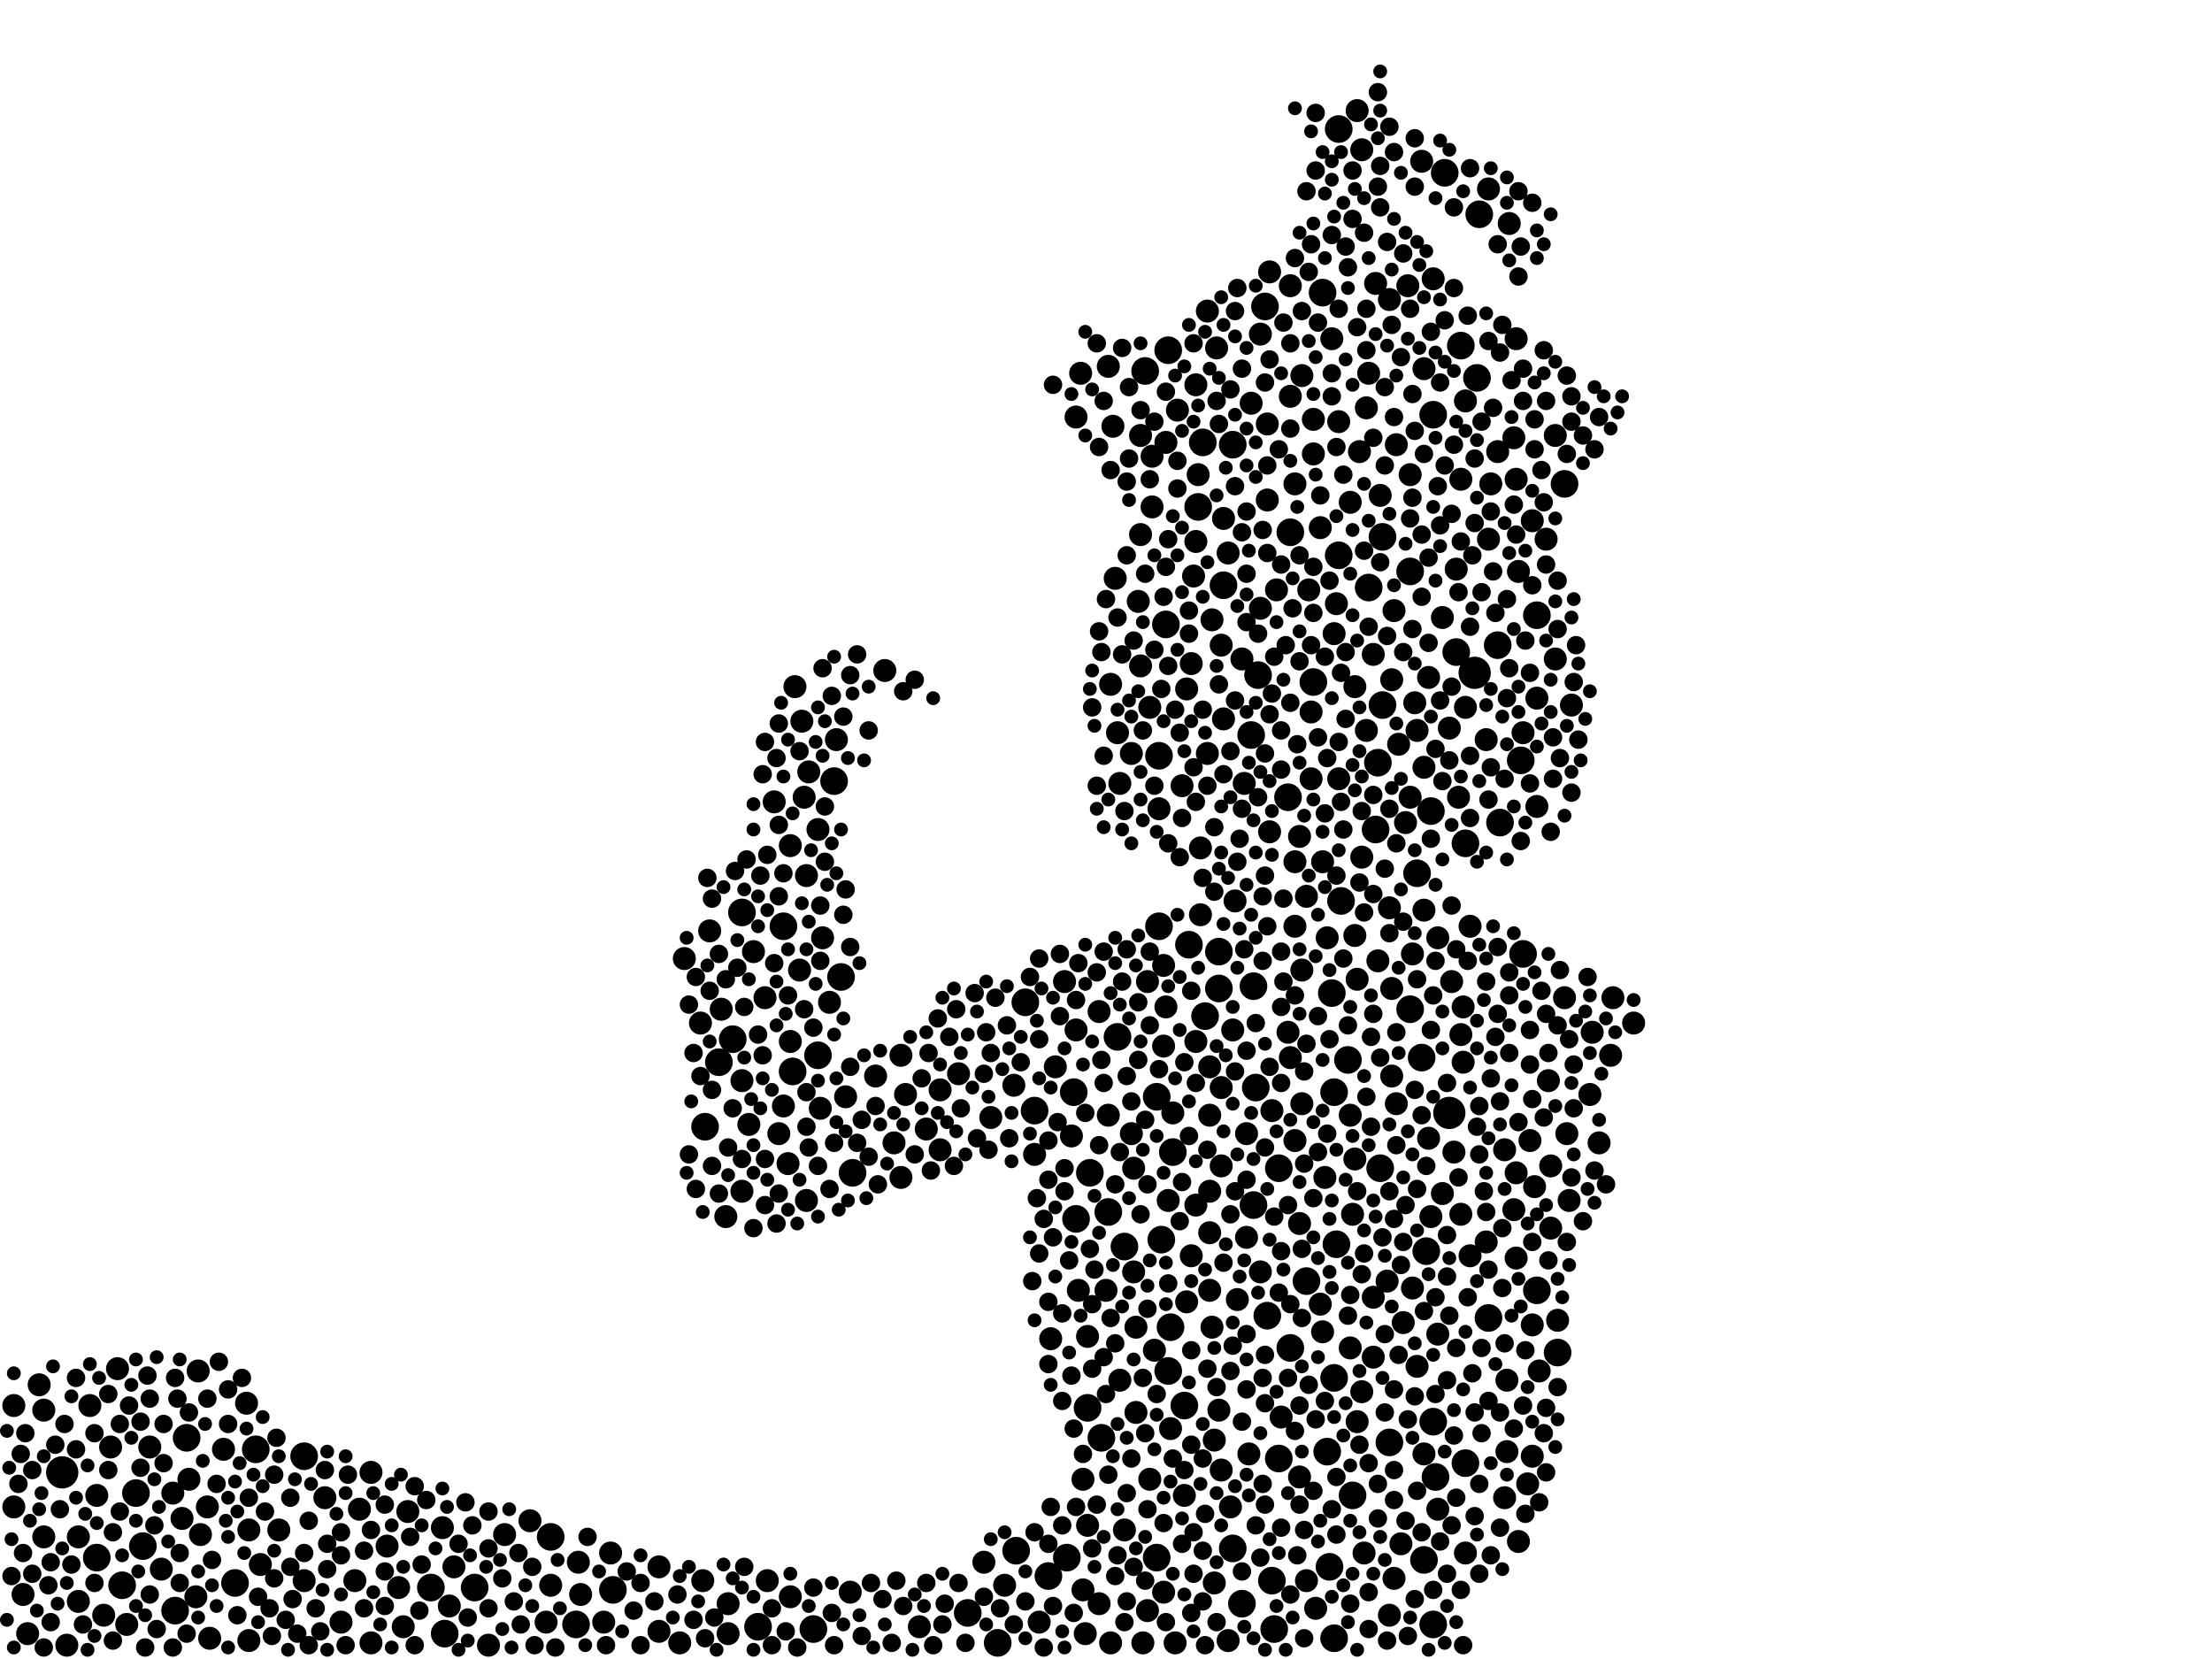 <?xml version="1.0" encoding="utf-8"?>
<svg xmlns="http://www.w3.org/2000/svg"
     xmlns:xlink="http://www.w3.org/1999/xlink" width="1920" height="1440" >

            <defs>
            <style type="text/css"><![CDATA[
circle {stroke: none;}
.c0 {fill: #000000;}
]]></style>
            </defs>
<rect x="0" y="0" width="1920" height="1440" fill="white"/>
<circle cx="1280" cy="584" r="14" class="c0"/>
<circle cx="54" cy="1278" r="14" class="c0"/>
<circle cx="1258" cy="966" r="14" class="c0"/>
<circle cx="152" cy="1398" r="12" class="c0"/>
<circle cx="1044" cy="384" r="12" class="c0"/>
<circle cx="1162" cy="112" r="12" class="c0"/>
<circle cx="1174" cy="1298" r="12" class="c0"/>
<circle cx="1092" cy="586" r="12" class="c0"/>
<circle cx="1244" cy="1410" r="12" class="c0"/>
<circle cx="1014" cy="1190" r="12" class="c0"/>
<circle cx="1200" cy="612" r="12" class="c0"/>
<circle cx="1148" cy="254" r="12" class="c0"/>
<circle cx="724" cy="678" r="12" class="c0"/>
<circle cx="264" cy="1264" r="12" class="c0"/>
<circle cx="1016" cy="1152" r="12" class="c0"/>
<circle cx="1160" cy="1080" r="12" class="c0"/>
<circle cx="1062" cy="508" r="12" class="c0"/>
<circle cx="688" cy="930" r="12" class="c0"/>
<circle cx="1098" cy="266" r="12" class="c0"/>
<circle cx="84" cy="1352" r="12" class="c0"/>
<circle cx="1106" cy="1414" r="12" class="c0"/>
<circle cx="532" cy="1380" r="12" class="c0"/>
<circle cx="1012" cy="542" r="12" class="c0"/>
<circle cx="1118" cy="692" r="12" class="c0"/>
<circle cx="1140" cy="592" r="12" class="c0"/>
<circle cx="970" cy="900" r="12" class="c0"/>
<circle cx="106" cy="1376" r="12" class="c0"/>
<circle cx="386" cy="1418" r="12" class="c0"/>
<circle cx="1230" cy="758" r="12" class="c0"/>
<circle cx="934" cy="1058" r="12" class="c0"/>
<circle cx="1018" cy="1000" r="12" class="c0"/>
<circle cx="946" cy="1018" r="12" class="c0"/>
<circle cx="1242" cy="704" r="12" class="c0"/>
<circle cx="944" cy="1222" r="12" class="c0"/>
<circle cx="1110" cy="1266" r="12" class="c0"/>
<circle cx="1246" cy="1282" r="12" class="c0"/>
<circle cx="1158" cy="1196" r="12" class="c0"/>
<circle cx="222" cy="1258" r="12" class="c0"/>
<circle cx="1254" cy="150" r="12" class="c0"/>
<circle cx="1120" cy="462" r="12" class="c0"/>
<circle cx="1244" cy="1234" r="12" class="c0"/>
<circle cx="1090" cy="944" r="12" class="c0"/>
<circle cx="1086" cy="638" r="12" class="c0"/>
<circle cx="1282" cy="328" r="12" class="c0"/>
<circle cx="124" cy="1342" r="12" class="c0"/>
<circle cx="1104" cy="1372" r="12" class="c0"/>
<circle cx="1152" cy="1260" r="12" class="c0"/>
<circle cx="1156" cy="862" r="12" class="c0"/>
<circle cx="1358" cy="420" r="12" class="c0"/>
<circle cx="1292" cy="1144" r="12" class="c0"/>
<circle cx="624" cy="922" r="12" class="c0"/>
<circle cx="1006" cy="656" r="12" class="c0"/>
<circle cx="740" cy="1018" r="12" class="c0"/>
<circle cx="1170" cy="920" r="12" class="c0"/>
<circle cx="374" cy="1378" r="12" class="c0"/>
<circle cx="1088" cy="1046" r="12" class="c0"/>
<circle cx="1154" cy="1360" r="12" class="c0"/>
<circle cx="1272" cy="732" r="12" class="c0"/>
<circle cx="882" cy="1346" r="12" class="c0"/>
<circle cx="1088" cy="856" r="12" class="c0"/>
<circle cx="680" cy="804" r="12" class="c0"/>
<circle cx="1046" cy="882" r="12" class="c0"/>
<circle cx="976" cy="1082" r="12" class="c0"/>
<circle cx="890" cy="870" r="12" class="c0"/>
<circle cx="956" cy="1248" r="12" class="c0"/>
<circle cx="1006" cy="804" r="12" class="c0"/>
<circle cx="1110" cy="1014" r="12" class="c0"/>
<circle cx="1206" cy="1252" r="12" class="c0"/>
<circle cx="910" cy="1368" r="12" class="c0"/>
<circle cx="1070" cy="1344" r="12" class="c0"/>
<circle cx="1268" cy="300" r="12" class="c0"/>
<circle cx="866" cy="1426" r="12" class="c0"/>
<circle cx="636" cy="902" r="12" class="c0"/>
<circle cx="1158" cy="948" r="12" class="c0"/>
<circle cx="412" cy="1378" r="12" class="c0"/>
<circle cx="204" cy="1374" r="12" class="c0"/>
<circle cx="1322" cy="828" r="12" class="c0"/>
<circle cx="1234" cy="918" r="12" class="c0"/>
<circle cx="1032" cy="820" r="12" class="c0"/>
<circle cx="118" cy="1296" r="12" class="c0"/>
<circle cx="1200" cy="466" r="12" class="c0"/>
<circle cx="1070" cy="386" r="12" class="c0"/>
<circle cx="644" cy="792" r="12" class="c0"/>
<circle cx="1134" cy="1112" r="12" class="c0"/>
<circle cx="1320" cy="660" r="12" class="c0"/>
<circle cx="1004" cy="1352" r="12" class="c0"/>
<circle cx="612" cy="978" r="12" class="c0"/>
<circle cx="1334" cy="534" r="12" class="c0"/>
<circle cx="932" cy="948" r="12" class="c0"/>
<circle cx="1078" cy="1392" r="12" class="c0"/>
<circle cx="1188" cy="510" r="12" class="c0"/>
<circle cx="1164" cy="782" r="12" class="c0"/>
<circle cx="500" cy="1410" r="12" class="c0"/>
<circle cx="1162" cy="482" r="12" class="c0"/>
<circle cx="840" cy="1400" r="12" class="c0"/>
<circle cx="1028" cy="1220" r="12" class="c0"/>
<circle cx="962" cy="1052" r="12" class="c0"/>
<circle cx="162" cy="1248" r="12" class="c0"/>
<circle cx="1334" cy="1120" r="12" class="c0"/>
<circle cx="898" cy="964" r="12" class="c0"/>
<circle cx="1352" cy="1174" r="12" class="c0"/>
<circle cx="730" cy="848" r="12" class="c0"/>
<circle cx="1058" cy="858" r="12" class="c0"/>
<circle cx="1196" cy="662" r="12" class="c0"/>
<circle cx="1120" cy="1170" r="12" class="c0"/>
<circle cx="1224" cy="496" r="12" class="c0"/>
<circle cx="1194" cy="720" r="12" class="c0"/>
<circle cx="1236" cy="1354" r="12" class="c0"/>
<circle cx="1284" cy="186" r="12" class="c0"/>
<circle cx="1264" cy="566" r="12" class="c0"/>
<circle cx="706" cy="1414" r="12" class="c0"/>
<circle cx="658" cy="1412" r="12" class="c0"/>
<circle cx="1008" cy="1076" r="12" class="c0"/>
<circle cx="1300" cy="560" r="12" class="c0"/>
<circle cx="710" cy="916" r="12" class="c0"/>
<circle cx="926" cy="1352" r="12" class="c0"/>
<circle cx="1004" cy="952" r="12" class="c0"/>
<circle cx="478" cy="1334" r="12" class="c0"/>
<circle cx="1014" cy="304" r="12" class="c0"/>
<circle cx="1272" cy="1270" r="12" class="c0"/>
<circle cx="1058" cy="826" r="12" class="c0"/>
<circle cx="1302" cy="714" r="12" class="c0"/>
<circle cx="1158" cy="1422" r="12" class="c0"/>
<circle cx="1198" cy="1014" r="12" class="c0"/>
<circle cx="1238" cy="1086" r="12" class="c0"/>
<circle cx="1100" cy="1142" r="12" class="c0"/>
<circle cx="1244" cy="360" r="12" class="c0"/>
<circle cx="1224" cy="876" r="12" class="c0"/>
<circle cx="1040" cy="440" r="12" class="c0"/>
<circle cx="994" cy="322" r="12" class="c0"/>
<circle cx="12" cy="1308" r="10" class="c0"/>
<circle cx="1194" cy="246" r="10" class="c0"/>
<circle cx="216" cy="1424" r="10" class="c0"/>
<circle cx="1206" cy="788" r="10" class="c0"/>
<circle cx="530" cy="1348" r="10" class="c0"/>
<circle cx="608" cy="888" r="10" class="c0"/>
<circle cx="1120" cy="918" r="10" class="c0"/>
<circle cx="1248" cy="814" r="10" class="c0"/>
<circle cx="1150" cy="1022" r="10" class="c0"/>
<circle cx="610" cy="1372" r="10" class="c0"/>
<circle cx="1264" cy="494" r="10" class="c0"/>
<circle cx="478" cy="1376" r="10" class="c0"/>
<circle cx="1156" cy="294" r="10" class="c0"/>
<circle cx="1016" cy="1240" r="10" class="c0"/>
<circle cx="632" cy="1418" r="10" class="c0"/>
<circle cx="1120" cy="344" r="10" class="c0"/>
<circle cx="1292" cy="164" r="10" class="c0"/>
<circle cx="1048" cy="270" r="10" class="c0"/>
<circle cx="696" cy="626" r="10" class="c0"/>
<circle cx="226" cy="1358" r="10" class="c0"/>
<circle cx="816" cy="998" r="10" class="c0"/>
<circle cx="990" cy="578" r="10" class="c0"/>
<circle cx="686" cy="1386" r="10" class="c0"/>
<circle cx="1070" cy="894" r="10" class="c0"/>
<circle cx="1346" cy="1012" r="10" class="c0"/>
<circle cx="712" cy="962" r="10" class="c0"/>
<circle cx="174" cy="1332" r="10" class="c0"/>
<circle cx="998" cy="614" r="10" class="c0"/>
<circle cx="1028" cy="1298" r="10" class="c0"/>
<circle cx="726" cy="642" r="10" class="c0"/>
<circle cx="1178" cy="850" r="10" class="c0"/>
<circle cx="1252" cy="536" r="10" class="c0"/>
<circle cx="1212" cy="386" r="10" class="c0"/>
<circle cx="1330" cy="1150" r="10" class="c0"/>
<circle cx="110" cy="1410" r="10" class="c0"/>
<circle cx="1318" cy="1338" r="10" class="c0"/>
<circle cx="916" cy="926" r="10" class="c0"/>
<circle cx="1148" cy="1156" r="10" class="c0"/>
<circle cx="1292" cy="468" r="10" class="c0"/>
<circle cx="912" cy="1162" r="10" class="c0"/>
<circle cx="1316" cy="1018" r="10" class="c0"/>
<circle cx="1148" cy="748" r="10" class="c0"/>
<circle cx="1014" cy="1042" r="10" class="c0"/>
<circle cx="1306" cy="1300" r="10" class="c0"/>
<circle cx="1062" cy="624" r="10" class="c0"/>
<circle cx="312" cy="1310" r="10" class="c0"/>
<circle cx="1012" cy="874" r="10" class="c0"/>
<circle cx="1030" cy="1130" r="10" class="c0"/>
<circle cx="1334" cy="700" r="10" class="c0"/>
<circle cx="686" cy="904" r="10" class="c0"/>
<circle cx="996" cy="852" r="10" class="c0"/>
<circle cx="1364" cy="612" r="10" class="c0"/>
<circle cx="1130" cy="326" r="10" class="c0"/>
<circle cx="1050" cy="1070" r="10" class="c0"/>
<circle cx="664" cy="866" r="10" class="c0"/>
<circle cx="1216" cy="1340" r="10" class="c0"/>
<circle cx="936" cy="1120" r="10" class="c0"/>
<circle cx="1234" cy="140" r="10" class="c0"/>
<circle cx="1060" cy="944" r="10" class="c0"/>
<circle cx="984" cy="1014" r="10" class="c0"/>
<circle cx="1068" cy="1308" r="10" class="c0"/>
<circle cx="782" cy="916" r="10" class="c0"/>
<circle cx="1038" cy="334" r="10" class="c0"/>
<circle cx="172" cy="1190" r="10" class="c0"/>
<circle cx="1000" cy="396" r="10" class="c0"/>
<circle cx="1248" cy="1310" r="10" class="c0"/>
<circle cx="1336" cy="1190" r="10" class="c0"/>
<circle cx="1038" cy="470" r="10" class="c0"/>
<circle cx="1270" cy="922" r="10" class="c0"/>
<circle cx="940" cy="1380" r="10" class="c0"/>
<circle cx="1328" cy="990" r="10" class="c0"/>
<circle cx="1146" cy="1132" r="10" class="c0"/>
<circle cx="1140" cy="364" r="10" class="c0"/>
<circle cx="34" cy="1202" r="10" class="c0"/>
<circle cx="1244" cy="242" r="10" class="c0"/>
<circle cx="1332" cy="1030" r="10" class="c0"/>
<circle cx="390" cy="1394" r="10" class="c0"/>
<circle cx="672" cy="696" r="10" class="c0"/>
<circle cx="1236" cy="790" r="10" class="c0"/>
<circle cx="102" cy="1188" r="10" class="c0"/>
<circle cx="768" cy="582" r="10" class="c0"/>
<circle cx="78" cy="1220" r="10" class="c0"/>
<circle cx="1350" cy="572" r="10" class="c0"/>
<circle cx="1178" cy="1234" r="10" class="c0"/>
<circle cx="644" cy="1034" r="10" class="c0"/>
<circle cx="700" cy="1042" r="10" class="c0"/>
<circle cx="1124" cy="804" r="10" class="c0"/>
<circle cx="1252" cy="1036" r="10" class="c0"/>
<circle cx="1158" cy="550" r="10" class="c0"/>
<circle cx="150" cy="1296" r="10" class="c0"/>
<circle cx="1162" cy="676" r="10" class="c0"/>
<circle cx="970" cy="636" r="10" class="c0"/>
<circle cx="1248" cy="1158" r="10" class="c0"/>
<circle cx="714" cy="814" r="10" class="c0"/>
<circle cx="1188" cy="324" r="10" class="c0"/>
<circle cx="164" cy="1284" r="10" class="c0"/>
<circle cx="988" cy="522" r="10" class="c0"/>
<circle cx="1010" cy="1382" r="10" class="c0"/>
<circle cx="1350" cy="378" r="10" class="c0"/>
<circle cx="984" cy="1104" r="10" class="c0"/>
<circle cx="1294" cy="420" r="10" class="c0"/>
<circle cx="1236" cy="320" r="10" class="c0"/>
<circle cx="1030" cy="598" r="10" class="c0"/>
<circle cx="1054" cy="1374" r="10" class="c0"/>
<circle cx="1290" cy="642" r="10" class="c0"/>
<circle cx="944" cy="1160" r="10" class="c0"/>
<circle cx="24" cy="1418" r="10" class="c0"/>
<circle cx="1266" cy="692" r="10" class="c0"/>
<circle cx="1276" cy="1090" r="10" class="c0"/>
<circle cx="934" cy="894" r="10" class="c0"/>
<circle cx="1124" cy="420" r="10" class="c0"/>
<circle cx="1270" cy="874" r="10" class="c0"/>
<circle cx="992" cy="1426" r="10" class="c0"/>
<circle cx="1120" cy="248" r="10" class="c0"/>
<circle cx="872" cy="1376" r="10" class="c0"/>
<circle cx="350" cy="1412" r="10" class="c0"/>
<circle cx="502" cy="1356" r="10" class="c0"/>
<circle cx="1382" cy="896" r="10" class="c0"/>
<circle cx="1184" cy="1348" r="10" class="c0"/>
<circle cx="832" cy="932" r="10" class="c0"/>
<circle cx="720" cy="870" r="10" class="c0"/>
<circle cx="438" cy="1332" r="10" class="c0"/>
<circle cx="1240" cy="588" r="10" class="c0"/>
<circle cx="902" cy="1408" r="10" class="c0"/>
<circle cx="1026" cy="682" r="10" class="c0"/>
<circle cx="1062" cy="450" r="10" class="c0"/>
<circle cx="1174" cy="1054" r="10" class="c0"/>
<circle cx="1080" cy="680" r="10" class="c0"/>
<circle cx="816" cy="946" r="10" class="c0"/>
<circle cx="194" cy="1258" r="10" class="c0"/>
<circle cx="898" cy="1002" r="10" class="c0"/>
<circle cx="1226" cy="1118" r="10" class="c0"/>
<circle cx="1084" cy="1262" r="10" class="c0"/>
<circle cx="1326" cy="1288" r="10" class="c0"/>
<circle cx="264" cy="1372" r="10" class="c0"/>
<circle cx="798" cy="1412" r="10" class="c0"/>
<circle cx="1162" cy="366" r="10" class="c0"/>
<circle cx="170" cy="1386" r="10" class="c0"/>
<circle cx="1006" cy="702" r="10" class="c0"/>
<circle cx="1128" cy="1282" r="10" class="c0"/>
<circle cx="1306" cy="998" r="10" class="c0"/>
<circle cx="1268" cy="416" r="10" class="c0"/>
<circle cx="590" cy="1426" r="10" class="c0"/>
<circle cx="216" cy="1328" r="10" class="c0"/>
<circle cx="1050" cy="1034" r="10" class="c0"/>
<circle cx="242" cy="1328" r="10" class="c0"/>
<circle cx="1342" cy="468" r="10" class="c0"/>
<circle cx="1086" cy="350" r="10" class="c0"/>
<circle cx="214" cy="1218" r="10" class="c0"/>
<circle cx="1192" cy="568" r="10" class="c0"/>
<circle cx="1034" cy="576" r="10" class="c0"/>
<circle cx="1172" cy="436" r="10" class="c0"/>
<circle cx="1022" cy="356" r="10" class="c0"/>
<circle cx="954" cy="878" r="10" class="c0"/>
<circle cx="1258" cy="632" r="10" class="c0"/>
<circle cx="1178" cy="96" r="10" class="c0"/>
<circle cx="1054" cy="1250" r="10" class="c0"/>
<circle cx="1218" cy="1148" r="10" class="c0"/>
<circle cx="710" cy="720" r="10" class="c0"/>
<circle cx="1066" cy="480" r="10" class="c0"/>
<circle cx="1322" cy="636" r="10" class="c0"/>
<circle cx="1130" cy="842" r="10" class="c0"/>
<circle cx="694" cy="842" r="10" class="c0"/>
<circle cx="1314" cy="380" r="10" class="c0"/>
<circle cx="130" cy="1256" r="10" class="c0"/>
<circle cx="460" cy="1320" r="10" class="c0"/>
<circle cx="1222" cy="248" r="10" class="c0"/>
<circle cx="1236" cy="666" r="10" class="c0"/>
<circle cx="1236" cy="1262" r="10" class="c0"/>
<circle cx="934" cy="362" r="10" class="c0"/>
<circle cx="1230" cy="1186" r="10" class="c0"/>
<circle cx="1102" cy="236" r="10" class="c0"/>
<circle cx="1308" cy="1260" r="10" class="c0"/>
<circle cx="1220" cy="714" r="10" class="c0"/>
<circle cx="1272" cy="614" r="10" class="c0"/>
<circle cx="1330" cy="452" r="10" class="c0"/>
<circle cx="944" cy="1324" r="10" class="c0"/>
<circle cx="12" cy="1220" r="10" class="c0"/>
<circle cx="1316" cy="416" r="10" class="c0"/>
<circle cx="1362" cy="1042" r="10" class="c0"/>
<circle cx="1210" cy="530" r="10" class="c0"/>
<circle cx="940" cy="1284" r="10" class="c0"/>
<circle cx="1196" cy="834" r="10" class="c0"/>
<circle cx="296" cy="1408" r="10" class="c0"/>
<circle cx="68" cy="1390" r="10" class="c0"/>
<circle cx="1060" cy="1012" r="10" class="c0"/>
<circle cx="1358" cy="866" r="10" class="c0"/>
<circle cx="1318" cy="496" r="10" class="c0"/>
<circle cx="626" cy="876" r="10" class="c0"/>
<circle cx="1074" cy="1128" r="10" class="c0"/>
<circle cx="1052" cy="538" r="10" class="c0"/>
<circle cx="1212" cy="958" r="10" class="c0"/>
<circle cx="336" cy="1342" r="10" class="c0"/>
<circle cx="1310" cy="194" r="10" class="c0"/>
<circle cx="880" cy="942" r="10" class="c0"/>
<circle cx="962" cy="968" r="10" class="c0"/>
<circle cx="990" cy="464" r="10" class="c0"/>
<circle cx="986" cy="1152" r="10" class="c0"/>
<circle cx="630" cy="1056" r="10" class="c0"/>
<circle cx="1240" cy="988" r="10" class="c0"/>
<circle cx="140" cy="1362" r="10" class="c0"/>
<circle cx="804" cy="980" r="10" class="c0"/>
<circle cx="654" cy="826" r="10" class="c0"/>
<circle cx="384" cy="1326" r="10" class="c0"/>
<circle cx="702" cy="670" r="10" class="c0"/>
<circle cx="1180" cy="392" r="10" class="c0"/>
<circle cx="1118" cy="896" r="10" class="c0"/>
<circle cx="1040" cy="412" r="10" class="c0"/>
<circle cx="1192" cy="1178" r="10" class="c0"/>
<circle cx="1056" cy="302" r="10" class="c0"/>
<circle cx="632" cy="1392" r="10" class="c0"/>
<circle cx="1198" cy="430" r="10" class="c0"/>
<circle cx="1100" cy="368" r="10" class="c0"/>
<circle cx="1012" cy="384" r="10" class="c0"/>
<circle cx="1344" cy="938" r="10" class="c0"/>
<circle cx="962" cy="318" r="10" class="c0"/>
<circle cx="1262" cy="1000" r="10" class="c0"/>
<circle cx="1208" cy="590" r="10" class="c0"/>
<circle cx="976" cy="1328" r="10" class="c0"/>
<circle cx="1210" cy="1370" r="10" class="c0"/>
<circle cx="96" cy="1256" r="10" class="c0"/>
<circle cx="782" cy="1022" r="10" class="c0"/>
<circle cx="354" cy="1312" r="10" class="c0"/>
<circle cx="1360" cy="984" r="10" class="c0"/>
<circle cx="1160" cy="524" r="10" class="c0"/>
<circle cx="964" cy="594" r="10" class="c0"/>
<circle cx="1094" cy="290" r="10" class="c0"/>
<circle cx="1010" cy="838" r="10" class="c0"/>
<circle cx="986" cy="1226" r="10" class="c0"/>
<circle cx="942" cy="1418" r="10" class="c0"/>
<circle cx="1146" cy="458" r="10" class="c0"/>
<circle cx="1176" cy="812" r="10" class="c0"/>
<circle cx="424" cy="1428" r="10" class="c0"/>
<circle cx="930" cy="986" r="10" class="c0"/>
<circle cx="1038" cy="904" r="10" class="c0"/>
<circle cx="1082" cy="1074" r="10" class="c0"/>
<circle cx="1182" cy="130" r="10" class="c0"/>
<circle cx="1060" cy="560" r="10" class="c0"/>
<circle cx="960" cy="1120" r="10" class="c0"/>
<circle cx="1094" cy="528" r="10" class="c0"/>
<circle cx="1050" cy="968" r="10" class="c0"/>
<circle cx="1400" cy="866" r="10" class="c0"/>
<circle cx="616" cy="808" r="10" class="c0"/>
<circle cx="964" cy="1426" r="10" class="c0"/>
<circle cx="1050" cy="926" r="10" class="c0"/>
<circle cx="684" cy="1010" r="10" class="c0"/>
<circle cx="972" cy="680" r="10" class="c0"/>
<circle cx="394" cy="1360" r="10" class="c0"/>
<circle cx="1052" cy="1152" r="10" class="c0"/>
<circle cx="524" cy="1408" r="10" class="c0"/>
<circle cx="1128" cy="726" r="10" class="c0"/>
<circle cx="1208" cy="934" r="10" class="c0"/>
<circle cx="1418" cy="888" r="10" class="c0"/>
<circle cx="90" cy="1402" r="10" class="c0"/>
<circle cx="84" cy="1298" r="10" class="c0"/>
<circle cx="1036" cy="500" r="10" class="c0"/>
<circle cx="1138" cy="618" r="10" class="c0"/>
<circle cx="474" cy="1408" r="10" class="c0"/>
<circle cx="594" cy="832" r="10" class="c0"/>
<circle cx="996" cy="1398" r="10" class="c0"/>
<circle cx="854" cy="1356" r="10" class="c0"/>
<circle cx="1208" cy="858" r="10" class="c0"/>
<circle cx="1230" cy="634" r="10" class="c0"/>
<circle cx="650" cy="976" r="10" class="c0"/>
<circle cx="698" cy="692" r="10" class="c0"/>
<circle cx="1204" cy="1112" r="10" class="c0"/>
<circle cx="1050" cy="1120" r="10" class="c0"/>
<circle cx="1290" cy="1078" r="10" class="c0"/>
<circle cx="1182" cy="744" r="10" class="c0"/>
<circle cx="1134" cy="778" r="10" class="c0"/>
<circle cx="1226" cy="828" r="10" class="c0"/>
<circle cx="1034" cy="1090" r="10" class="c0"/>
<circle cx="982" cy="654" r="10" class="c0"/>
<circle cx="1000" cy="440" r="10" class="c0"/>
<circle cx="1058" cy="1224" r="10" class="c0"/>
<circle cx="1010" cy="908" r="10" class="c0"/>
<circle cx="1186" cy="634" r="10" class="c0"/>
<circle cx="1206" cy="260" r="10" class="c0"/>
<circle cx="1048" cy="654" r="10" class="c0"/>
<circle cx="1272" cy="1348" r="10" class="c0"/>
<circle cx="38" cy="1224" r="10" class="c0"/>
<circle cx="1388" cy="992" r="10" class="c0"/>
<circle cx="322" cy="1426" r="10" class="c0"/>
<circle cx="1124" cy="990" r="10" class="c0"/>
<circle cx="1330" cy="1264" r="10" class="c0"/>
<circle cx="180" cy="1308" r="10" class="c0"/>
<circle cx="1272" cy="348" r="10" class="c0"/>
<circle cx="1172" cy="1170" r="10" class="c0"/>
<circle cx="1142" cy="1396" r="10" class="c0"/>
<circle cx="1380" cy="950" r="10" class="c0"/>
<circle cx="954" cy="1392" r="10" class="c0"/>
<circle cx="1398" cy="916" r="10" class="c0"/>
<circle cx="58" cy="1428" r="10" class="c0"/>
<circle cx="1018" cy="966" r="10" class="c0"/>
<circle cx="1308" cy="1198" r="10" class="c0"/>
<circle cx="68" cy="1334" r="10" class="c0"/>
<circle cx="966" cy="370" r="10" class="c0"/>
<circle cx="686" cy="734" r="10" class="c0"/>
<circle cx="998" cy="1284" r="10" class="c0"/>
<circle cx="1020" cy="1426" r="10" class="c0"/>
<circle cx="938" cy="324" r="10" class="c0"/>
<circle cx="1214" cy="646" r="10" class="c0"/>
<circle cx="1060" cy="1276" r="10" class="c0"/>
<circle cx="700" cy="760" r="10" class="c0"/>
<circle cx="690" cy="596" r="10" class="c0"/>
<circle cx="1182" cy="1208" r="10" class="c0"/>
<circle cx="346" cy="1378" r="10" class="c0"/>
<circle cx="1066" cy="1424" r="10" class="c0"/>
<circle cx="982" cy="984" r="10" class="c0"/>
<circle cx="322" cy="1278" r="10" class="c0"/>
<circle cx="860" cy="970" r="10" class="c0"/>
<circle cx="1224" cy="692" r="10" class="c0"/>
<circle cx="676" cy="984" r="10" class="c0"/>
<circle cx="1192" cy="1126" r="10" class="c0"/>
<circle cx="1078" cy="572" r="10" class="c0"/>
<circle cx="1140" cy="394" r="10" class="c0"/>
<circle cx="968" cy="502" r="10" class="c0"/>
<circle cx="1152" cy="814" r="10" class="c0"/>
<circle cx="760" cy="934" r="10" class="c0"/>
<circle cx="972" cy="1198" r="10" class="c0"/>
<circle cx="20" cy="1384" r="10" class="c0"/>
<circle cx="1072" cy="782" r="10" class="c0"/>
<circle cx="1176" cy="596" r="10" class="c0"/>
<circle cx="1136" cy="512" r="10" class="c0"/>
<circle cx="1134" cy="1372" r="10" class="c0"/>
<circle cx="1334" cy="606" r="10" class="c0"/>
<circle cx="572" cy="1360" r="10" class="c0"/>
<circle cx="1268" cy="898" r="10" class="c0"/>
<circle cx="1038" cy="1046" r="10" class="c0"/>
<circle cx="1316" cy="1092" r="10" class="c0"/>
<circle cx="1260" cy="852" r="10" class="c0"/>
<circle cx="1112" cy="1230" r="10" class="c0"/>
<circle cx="1314" cy="1050" r="10" class="c0"/>
<circle cx="1276" cy="804" r="10" class="c0"/>
<circle cx="1130" cy="958" r="10" class="c0"/>
<circle cx="1346" cy="1066" r="10" class="c0"/>
<circle cx="1042" cy="794" r="10" class="c0"/>
<circle cx="308" cy="1372" r="10" class="c0"/>
<circle cx="1268" cy="1054" r="10" class="c0"/>
<circle cx="1082" cy="984" r="10" class="c0"/>
<circle cx="1300" cy="392" r="10" class="c0"/>
<circle cx="786" cy="950" r="10" class="c0"/>
<circle cx="1042" cy="736" r="10" class="c0"/>
<circle cx="1224" cy="412" r="10" class="c0"/>
<circle cx="1352" cy="1146" r="10" class="c0"/>
<circle cx="924" cy="852" r="10" class="c0"/>
<circle cx="1124" cy="748" r="10" class="c0"/>
<circle cx="1176" cy="1006" r="10" class="c0"/>
<circle cx="504" cy="1384" r="10" class="c0"/>
<circle cx="1138" cy="676" r="10" class="c0"/>
<circle cx="1206" cy="1402" r="10" class="c0"/>
<circle cx="182" cy="1422" r="10" class="c0"/>
<circle cx="1228" cy="610" r="10" class="c0"/>
<circle cx="734" cy="952" r="10" class="c0"/>
<circle cx="666" cy="1372" r="10" class="c0"/>
<circle cx="680" cy="960" r="10" class="c0"/>
<circle cx="1094" cy="1104" r="10" class="c0"/>
<circle cx="1316" cy="294" r="10" class="c0"/>
<circle cx="1108" cy="512" r="10" class="c0"/>
<circle cx="1100" cy="434" r="10" class="c0"/>
<circle cx="738" cy="1382" r="10" class="c0"/>
<circle cx="282" cy="1300" r="10" class="c0"/>
<circle cx="1002" cy="1172" r="10" class="c0"/>
<circle cx="776" cy="992" r="10" class="c0"/>
<circle cx="1242" cy="1056" r="10" class="c0"/>
<circle cx="572" cy="1416" r="10" class="c0"/>
<circle cx="1104" cy="964" r="10" class="c0"/>
<circle cx="1186" cy="354" r="10" class="c0"/>
<circle cx="1128" cy="1062" r="10" class="c0"/>
<circle cx="1102" cy="722" r="10" class="c0"/>
<circle cx="1172" cy="968" r="10" class="c0"/>
<circle cx="990" cy="378" r="10" class="c0"/>
<circle cx="158" cy="1318" r="10" class="c0"/>
<circle cx="38" cy="1334" r="10" class="c0"/>
<circle cx="644" cy="938" r="10" class="c0"/>
<circle cx="1178" cy="284" r="8" class="c0"/>
<circle cx="1280" cy="1316" r="8" class="c0"/>
<circle cx="860" cy="914" r="8" class="c0"/>
<circle cx="248" cy="1406" r="8" class="c0"/>
<circle cx="1098" cy="1306" r="8" class="c0"/>
<circle cx="1202" cy="1226" r="8" class="c0"/>
<circle cx="236" cy="1420" r="8" class="c0"/>
<circle cx="1034" cy="1400" r="8" class="c0"/>
<circle cx="714" cy="580" r="8" class="c0"/>
<circle cx="1308" cy="606" r="8" class="c0"/>
<circle cx="1076" cy="728" r="8" class="c0"/>
<circle cx="1284" cy="1288" r="8" class="c0"/>
<circle cx="1226" cy="342" r="8" class="c0"/>
<circle cx="662" cy="916" r="8" class="c0"/>
<circle cx="1092" cy="692" r="8" class="c0"/>
<circle cx="1082" cy="1024" r="8" class="c0"/>
<circle cx="1126" cy="646" r="8" class="c0"/>
<circle cx="1166" cy="412" r="8" class="c0"/>
<circle cx="1322" cy="348" r="8" class="c0"/>
<circle cx="664" cy="1046" r="8" class="c0"/>
<circle cx="1260" cy="1324" r="8" class="c0"/>
<circle cx="964" cy="1144" r="8" class="c0"/>
<circle cx="902" cy="1088" r="8" class="c0"/>
<circle cx="1012" cy="492" r="8" class="c0"/>
<circle cx="424" cy="1312" r="8" class="c0"/>
<circle cx="644" cy="1006" r="8" class="c0"/>
<circle cx="1338" cy="860" r="8" class="c0"/>
<circle cx="284" cy="1340" r="8" class="c0"/>
<circle cx="1128" cy="1306" r="8" class="c0"/>
<circle cx="1196" cy="162" r="8" class="c0"/>
<circle cx="1164" cy="584" r="8" class="c0"/>
<circle cx="1068" cy="1190" r="8" class="c0"/>
<circle cx="1262" cy="386" r="8" class="c0"/>
<circle cx="666" cy="742" r="8" class="c0"/>
<circle cx="136" cy="1414" r="8" class="c0"/>
<circle cx="1342" cy="490" r="8" class="c0"/>
<circle cx="1234" cy="1330" r="8" class="c0"/>
<circle cx="1012" cy="340" r="8" class="c0"/>
<circle cx="602" cy="1406" r="8" class="c0"/>
<circle cx="1292" cy="296" r="8" class="c0"/>
<circle cx="994" cy="972" r="8" class="c0"/>
<circle cx="1078" cy="320" r="8" class="c0"/>
<circle cx="1058" cy="368" r="8" class="c0"/>
<circle cx="1374" cy="378" r="8" class="c0"/>
<circle cx="1242" cy="728" r="8" class="c0"/>
<circle cx="1234" cy="518" r="8" class="c0"/>
<circle cx="1310" cy="914" r="8" class="c0"/>
<circle cx="1236" cy="394" r="8" class="c0"/>
<circle cx="974" cy="852" r="8" class="c0"/>
<circle cx="44" cy="1408" r="8" class="c0"/>
<circle cx="1190" cy="978" r="8" class="c0"/>
<circle cx="804" cy="1374" r="8" class="c0"/>
<circle cx="1264" cy="1170" r="8" class="c0"/>
<circle cx="1018" cy="1266" r="8" class="c0"/>
<circle cx="334" cy="1306" r="8" class="c0"/>
<circle cx="1174" cy="148" r="8" class="c0"/>
<circle cx="1294" cy="936" r="8" class="c0"/>
<circle cx="1024" cy="636" r="8" class="c0"/>
<circle cx="886" cy="922" r="8" class="c0"/>
<circle cx="1206" cy="1034" r="8" class="c0"/>
<circle cx="748" cy="1420" r="8" class="c0"/>
<circle cx="994" cy="498" r="8" class="c0"/>
<circle cx="674" cy="658" r="8" class="c0"/>
<circle cx="1322" cy="1220" r="8" class="c0"/>
<circle cx="1216" cy="310" r="8" class="c0"/>
<circle cx="1370" cy="642" r="8" class="c0"/>
<circle cx="1014" cy="732" r="8" class="c0"/>
<circle cx="1166" cy="720" r="8" class="c0"/>
<circle cx="1172" cy="1392" r="8" class="c0"/>
<circle cx="1352" cy="504" r="8" class="c0"/>
<circle cx="128" cy="1194" r="8" class="c0"/>
<circle cx="1150" cy="706" r="8" class="c0"/>
<circle cx="996" cy="1136" r="8" class="c0"/>
<circle cx="1032" cy="550" r="8" class="c0"/>
<circle cx="1026" cy="1340" r="8" class="c0"/>
<circle cx="1302" cy="1326" r="8" class="c0"/>
<circle cx="876" cy="988" r="8" class="c0"/>
<circle cx="1388" cy="362" r="8" class="c0"/>
<circle cx="1374" cy="1060" r="8" class="c0"/>
<circle cx="1188" cy="544" r="8" class="c0"/>
<circle cx="1340" cy="970" r="8" class="c0"/>
<circle cx="1270" cy="1428" r="8" class="c0"/>
<circle cx="1348" cy="640" r="8" class="c0"/>
<circle cx="1112" cy="1326" r="8" class="c0"/>
<circle cx="854" cy="1386" r="8" class="c0"/>
<circle cx="1044" cy="1346" r="8" class="c0"/>
<circle cx="1230" cy="850" r="8" class="c0"/>
<circle cx="710" cy="1012" r="8" class="c0"/>
<circle cx="1384" cy="1016" r="8" class="c0"/>
<circle cx="1286" cy="1170" r="8" class="c0"/>
<circle cx="104" cy="1236" r="8" class="c0"/>
<circle cx="1082" cy="498" r="8" class="c0"/>
<circle cx="156" cy="1348" r="8" class="c0"/>
<circle cx="1210" cy="1302" r="8" class="c0"/>
<circle cx="224" cy="1386" r="8" class="c0"/>
<circle cx="1280" cy="1226" r="8" class="c0"/>
<circle cx="206" cy="1402" r="8" class="c0"/>
<circle cx="990" cy="356" r="8" class="c0"/>
<circle cx="1312" cy="330" r="8" class="c0"/>
<circle cx="20" cy="1348" r="8" class="c0"/>
<circle cx="1240" cy="558" r="8" class="c0"/>
<circle cx="1096" cy="834" r="8" class="c0"/>
<circle cx="1056" cy="1408" r="8" class="c0"/>
<circle cx="1202" cy="754" r="8" class="c0"/>
<circle cx="1200" cy="1074" r="8" class="c0"/>
<circle cx="1152" cy="984" r="8" class="c0"/>
<circle cx="1278" cy="1192" r="8" class="c0"/>
<circle cx="660" cy="760" r="8" class="c0"/>
<circle cx="1120" cy="298" r="8" class="c0"/>
<circle cx="1112" cy="490" r="8" class="c0"/>
<circle cx="1172" cy="1124" r="8" class="c0"/>
<circle cx="1202" cy="336" r="8" class="c0"/>
<circle cx="722" cy="604" r="8" class="c0"/>
<circle cx="1292" cy="1102" r="8" class="c0"/>
<circle cx="526" cy="1428" r="8" class="c0"/>
<circle cx="1198" cy="180" r="8" class="c0"/>
<circle cx="1080" cy="824" r="8" class="c0"/>
<circle cx="316" cy="1346" r="8" class="c0"/>
<circle cx="1082" cy="912" r="8" class="c0"/>
<circle cx="638" cy="756" r="8" class="c0"/>
<circle cx="1310" cy="864" r="8" class="c0"/>
<circle cx="238" cy="1280" r="8" class="c0"/>
<circle cx="1212" cy="994" r="8" class="c0"/>
<circle cx="1368" cy="560" r="8" class="c0"/>
<circle cx="956" cy="566" r="8" class="c0"/>
<circle cx="956" cy="920" r="8" class="c0"/>
<circle cx="1316" cy="464" r="8" class="c0"/>
<circle cx="1302" cy="956" r="8" class="c0"/>
<circle cx="1292" cy="694" r="8" class="c0"/>
<circle cx="1170" cy="232" r="8" class="c0"/>
<circle cx="268" cy="1320" r="8" class="c0"/>
<circle cx="972" cy="1000" r="8" class="c0"/>
<circle cx="774" cy="1426" r="8" class="c0"/>
<circle cx="356" cy="1334" r="8" class="c0"/>
<circle cx="1364" cy="688" r="8" class="c0"/>
<circle cx="1096" cy="1196" r="8" class="c0"/>
<circle cx="1324" cy="1314" r="8" class="c0"/>
<circle cx="1046" cy="1314" r="8" class="c0"/>
<circle cx="1132" cy="930" r="8" class="c0"/>
<circle cx="978" cy="418" r="8" class="c0"/>
<circle cx="604" cy="1032" r="8" class="c0"/>
<circle cx="1192" cy="776" r="8" class="c0"/>
<circle cx="1168" cy="624" r="8" class="c0"/>
<circle cx="1218" cy="220" r="8" class="c0"/>
<circle cx="920" cy="828" r="8" class="c0"/>
<circle cx="890" cy="1390" r="8" class="c0"/>
<circle cx="910" cy="1130" r="8" class="c0"/>
<circle cx="1332" cy="364" r="8" class="c0"/>
<circle cx="988" cy="920" r="8" class="c0"/>
<circle cx="1146" cy="430" r="8" class="c0"/>
<circle cx="1122" cy="528" r="8" class="c0"/>
<circle cx="1150" cy="1216" r="8" class="c0"/>
<circle cx="1364" cy="344" r="8" class="c0"/>
<circle cx="856" cy="896" r="8" class="c0"/>
<circle cx="252" cy="1300" r="8" class="c0"/>
<circle cx="930" cy="1194" r="8" class="c0"/>
<circle cx="252" cy="1360" r="8" class="c0"/>
<circle cx="42" cy="1376" r="8" class="c0"/>
<circle cx="1130" cy="1084" r="8" class="c0"/>
<circle cx="1246" cy="1210" r="8" class="c0"/>
<circle cx="1162" cy="268" r="8" class="c0"/>
<circle cx="952" cy="682" r="8" class="c0"/>
<circle cx="984" cy="556" r="8" class="c0"/>
<circle cx="676" cy="778" r="8" class="c0"/>
<circle cx="1298" cy="532" r="8" class="c0"/>
<circle cx="150" cy="1430" r="8" class="c0"/>
<circle cx="1304" cy="282" r="8" class="c0"/>
<circle cx="22" cy="1244" r="8" class="c0"/>
<circle cx="1218" cy="800" r="8" class="c0"/>
<circle cx="180" cy="1214" r="8" class="c0"/>
<circle cx="1058" cy="594" r="8" class="c0"/>
<circle cx="598" cy="872" r="8" class="c0"/>
<circle cx="1134" cy="906" r="8" class="c0"/>
<circle cx="1098" cy="1218" r="8" class="c0"/>
<circle cx="1074" cy="250" r="8" class="c0"/>
<circle cx="1128" cy="1220" r="8" class="c0"/>
<circle cx="800" cy="936" r="8" class="c0"/>
<circle cx="1304" cy="1066" r="8" class="c0"/>
<circle cx="1354" cy="842" r="8" class="c0"/>
<circle cx="1210" cy="132" r="8" class="c0"/>
<circle cx="398" cy="1340" r="8" class="c0"/>
<circle cx="1156" cy="1310" r="8" class="c0"/>
<circle cx="784" cy="600" r="8" class="c0"/>
<circle cx="948" cy="614" r="8" class="c0"/>
<circle cx="56" cy="1236" r="8" class="c0"/>
<circle cx="906" cy="1058" r="8" class="c0"/>
<circle cx="1296" cy="496" r="8" class="c0"/>
<circle cx="978" cy="1296" r="8" class="c0"/>
<circle cx="1140" cy="492" r="8" class="c0"/>
<circle cx="1014" cy="1114" r="8" class="c0"/>
<circle cx="1346" cy="722" r="8" class="c0"/>
<circle cx="1262" cy="1246" r="8" class="c0"/>
<circle cx="962" cy="1280" r="8" class="c0"/>
<circle cx="1078" cy="1234" r="8" class="c0"/>
<circle cx="994" cy="1244" r="8" class="c0"/>
<circle cx="588" cy="1384" r="8" class="c0"/>
<circle cx="702" cy="996" r="8" class="c0"/>
<circle cx="1142" cy="98" r="8" class="c0"/>
<circle cx="1242" cy="894" r="8" class="c0"/>
<circle cx="614" cy="762" r="8" class="c0"/>
<circle cx="1344" cy="1094" r="8" class="c0"/>
<circle cx="1188" cy="1382" r="8" class="c0"/>
<circle cx="240" cy="1248" r="8" class="c0"/>
<circle cx="1286" cy="1244" r="8" class="c0"/>
<circle cx="958" cy="826" r="8" class="c0"/>
<circle cx="1110" cy="390" r="8" class="c0"/>
<circle cx="334" cy="1364" r="8" class="c0"/>
<circle cx="1184" cy="1088" r="8" class="c0"/>
<circle cx="1366" cy="592" r="8" class="c0"/>
<circle cx="188" cy="1288" r="8" class="c0"/>
<circle cx="1144" cy="882" r="8" class="c0"/>
<circle cx="806" cy="914" r="8" class="c0"/>
<circle cx="698" cy="876" r="8" class="c0"/>
<circle cx="16" cy="1288" r="8" class="c0"/>
<circle cx="1242" cy="288" r="8" class="c0"/>
<circle cx="1352" cy="546" r="8" class="c0"/>
<circle cx="1120" cy="372" r="8" class="c0"/>
<circle cx="1238" cy="1012" r="8" class="c0"/>
<circle cx="738" cy="586" r="8" class="c0"/>
<circle cx="1224" cy="268" r="8" class="c0"/>
<circle cx="282" cy="1276" r="8" class="c0"/>
<circle cx="922" cy="1324" r="8" class="c0"/>
<circle cx="1210" cy="1058" r="8" class="c0"/>
<circle cx="1284" cy="960" r="8" class="c0"/>
<circle cx="268" cy="1428" r="8" class="c0"/>
<circle cx="1342" cy="1222" r="8" class="c0"/>
<circle cx="1250" cy="456" r="8" class="c0"/>
<circle cx="682" cy="1416" r="8" class="c0"/>
<circle cx="1306" cy="676" r="8" class="c0"/>
<circle cx="1162" cy="644" r="8" class="c0"/>
<circle cx="1142" cy="148" r="8" class="c0"/>
<circle cx="978" cy="824" r="8" class="c0"/>
<circle cx="1192" cy="880" r="8" class="c0"/>
<circle cx="640" cy="840" r="8" class="c0"/>
<circle cx="1202" cy="1158" r="8" class="c0"/>
<circle cx="1078" cy="1364" r="8" class="c0"/>
<circle cx="544" cy="1364" r="8" class="c0"/>
<circle cx="1328" cy="894" r="8" class="c0"/>
<circle cx="1294" cy="666" r="8" class="c0"/>
<circle cx="968" cy="1368" r="8" class="c0"/>
<circle cx="1074" cy="748" r="8" class="c0"/>
<circle cx="1280" cy="454" r="8" class="c0"/>
<circle cx="982" cy="956" r="8" class="c0"/>
<circle cx="1212" cy="896" r="8" class="c0"/>
<circle cx="1262" cy="250" r="8" class="c0"/>
<circle cx="720" cy="1032" r="8" class="c0"/>
<circle cx="1144" cy="1000" r="8" class="c0"/>
<circle cx="978" cy="482" r="8" class="c0"/>
<circle cx="1106" cy="570" r="8" class="c0"/>
<circle cx="1028" cy="922" r="8" class="c0"/>
<circle cx="672" cy="836" r="8" class="c0"/>
<circle cx="1206" cy="110" r="8" class="c0"/>
<circle cx="1302" cy="306" r="8" class="c0"/>
<circle cx="1328" cy="924" r="8" class="c0"/>
<circle cx="1320" cy="730" r="8" class="c0"/>
<circle cx="684" cy="864" r="8" class="c0"/>
<circle cx="130" cy="1384" r="8" class="c0"/>
<circle cx="982" cy="1266" r="8" class="c0"/>
<circle cx="1100" cy="404" r="8" class="c0"/>
<circle cx="846" cy="862" r="8" class="c0"/>
<circle cx="722" cy="1400" r="8" class="c0"/>
<circle cx="902" cy="902" r="8" class="c0"/>
<circle cx="998" cy="416" r="8" class="c0"/>
<circle cx="254" cy="1388" r="8" class="c0"/>
<circle cx="464" cy="1428" r="8" class="c0"/>
<circle cx="1174" cy="190" r="8" class="c0"/>
<circle cx="990" cy="1054" r="8" class="c0"/>
<circle cx="1266" cy="514" r="8" class="c0"/>
<circle cx="1258" cy="660" r="8" class="c0"/>
<circle cx="406" cy="1404" r="8" class="c0"/>
<circle cx="848" cy="988" r="8" class="c0"/>
<circle cx="122" cy="1274" r="8" class="c0"/>
<circle cx="1128" cy="482" r="8" class="c0"/>
<circle cx="1112" cy="1086" r="8" class="c0"/>
<circle cx="104" cy="1312" r="8" class="c0"/>
<circle cx="1078" cy="462" r="8" class="c0"/>
<circle cx="52" cy="1310" r="8" class="c0"/>
<circle cx="216" cy="1300" r="8" class="c0"/>
<circle cx="948" cy="1188" r="8" class="c0"/>
<circle cx="1124" cy="1242" r="8" class="c0"/>
<circle cx="410" cy="1324" r="8" class="c0"/>
<circle cx="636" cy="962" r="8" class="c0"/>
<circle cx="1218" cy="566" r="8" class="c0"/>
<circle cx="1324" cy="556" r="8" class="c0"/>
<circle cx="1160" cy="388" r="8" class="c0"/>
<circle cx="1300" cy="880" r="8" class="c0"/>
<circle cx="190" cy="1182" r="8" class="c0"/>
<circle cx="920" cy="882" r="8" class="c0"/>
<circle cx="1010" cy="1322" r="8" class="c0"/>
<circle cx="1230" cy="1294" r="8" class="c0"/>
<circle cx="716" cy="748" r="8" class="c0"/>
<circle cx="1318" cy="974" r="8" class="c0"/>
<circle cx="1022" cy="424" r="8" class="c0"/>
<circle cx="1044" cy="1390" r="8" class="c0"/>
<circle cx="154" cy="1214" r="8" class="c0"/>
<circle cx="868" cy="1396" r="8" class="c0"/>
<circle cx="1268" cy="470" r="8" class="c0"/>
<circle cx="1156" cy="204" r="8" class="c0"/>
<circle cx="1062" cy="672" r="8" class="c0"/>
<circle cx="906" cy="1430" r="8" class="c0"/>
<circle cx="1090" cy="888" r="8" class="c0"/>
<circle cx="1218" cy="1078" r="8" class="c0"/>
<circle cx="1094" cy="1352" r="8" class="c0"/>
<circle cx="932" cy="1240" r="8" class="c0"/>
<circle cx="1196" cy="1318" r="8" class="c0"/>
<circle cx="1258" cy="1142" r="8" class="c0"/>
<circle cx="1354" cy="658" r="8" class="c0"/>
<circle cx="1296" cy="354" r="8" class="c0"/>
<circle cx="1010" cy="518" r="8" class="c0"/>
<circle cx="1034" cy="1172" r="8" class="c0"/>
<circle cx="1186" cy="304" r="8" class="c0"/>
<circle cx="1222" cy="1232" r="8" class="c0"/>
<circle cx="1156" cy="344" r="8" class="c0"/>
<circle cx="1002" cy="564" r="8" class="c0"/>
<circle cx="732" cy="622" r="8" class="c0"/>
<circle cx="658" cy="898" r="8" class="c0"/>
<circle cx="1212" cy="732" r="8" class="c0"/>
<circle cx="1330" cy="1078" r="8" class="c0"/>
<circle cx="1298" cy="900" r="8" class="c0"/>
<circle cx="302" cy="1280" r="8" class="c0"/>
<circle cx="1330" cy="176" r="8" class="c0"/>
<circle cx="66" cy="1196" r="8" class="c0"/>
<circle cx="952" cy="844" r="8" class="c0"/>
<circle cx="830" cy="876" r="8" class="c0"/>
<circle cx="1250" cy="608" r="8" class="c0"/>
<circle cx="130" cy="1214" r="8" class="c0"/>
<circle cx="1288" cy="1034" r="8" class="c0"/>
<circle cx="450" cy="1348" r="8" class="c0"/>
<circle cx="1170" cy="1142" r="8" class="c0"/>
<circle cx="1314" cy="438" r="8" class="c0"/>
<circle cx="700" cy="978" r="8" class="c0"/>
<circle cx="1274" cy="834" r="8" class="c0"/>
<circle cx="360" cy="1428" r="8" class="c0"/>
<circle cx="1186" cy="268" r="8" class="c0"/>
<circle cx="1328" cy="584" r="8" class="c0"/>
<circle cx="932" cy="1400" r="8" class="c0"/>
<circle cx="832" cy="1374" r="8" class="c0"/>
<circle cx="1104" cy="602" r="8" class="c0"/>
<circle cx="1254" cy="278" r="8" class="c0"/>
<circle cx="894" cy="848" r="8" class="c0"/>
<circle cx="1136" cy="1202" r="8" class="c0"/>
<circle cx="608" cy="934" r="8" class="c0"/>
<circle cx="1246" cy="650" r="8" class="c0"/>
<circle cx="404" cy="1304" r="8" class="c0"/>
<circle cx="1286" cy="366" r="8" class="c0"/>
<circle cx="1274" cy="274" r="8" class="c0"/>
<circle cx="1260" cy="596" r="8" class="c0"/>
<circle cx="1110" cy="1122" r="8" class="c0"/>
<circle cx="1274" cy="1126" r="8" class="c0"/>
<circle cx="958" cy="940" r="8" class="c0"/>
<circle cx="1352" cy="1204" r="8" class="c0"/>
<circle cx="1098" cy="654" r="8" class="c0"/>
<circle cx="1072" cy="422" r="8" class="c0"/>
<circle cx="1330" cy="954" r="8" class="c0"/>
<circle cx="1106" cy="1056" r="8" class="c0"/>
<circle cx="928" cy="1094" r="8" class="c0"/>
<circle cx="602" cy="914" r="8" class="c0"/>
<circle cx="1196" cy="80" r="8" class="c0"/>
<circle cx="864" cy="866" r="8" class="c0"/>
<circle cx="1322" cy="320" r="8" class="c0"/>
<circle cx="998" cy="890" r="8" class="c0"/>
<circle cx="1116" cy="560" r="8" class="c0"/>
<circle cx="754" cy="1004" r="8" class="c0"/>
<circle cx="1138" cy="212" r="8" class="c0"/>
<circle cx="1008" cy="598" r="8" class="c0"/>
<circle cx="970" cy="1350" r="8" class="c0"/>
<circle cx="1028" cy="1276" r="8" class="c0"/>
<circle cx="1112" cy="874" r="8" class="c0"/>
<circle cx="834" cy="962" r="8" class="c0"/>
<circle cx="1068" cy="1054" r="8" class="c0"/>
<circle cx="370" cy="1302" r="8" class="c0"/>
<circle cx="676" cy="716" r="8" class="c0"/>
<circle cx="462" cy="1360" r="8" class="c0"/>
<circle cx="424" cy="1396" r="8" class="c0"/>
<circle cx="152" cy="1196" r="8" class="c0"/>
<circle cx="452" cy="1410" r="8" class="c0"/>
<circle cx="724" cy="1428" r="8" class="c0"/>
<circle cx="1154" cy="902" r="8" class="c0"/>
<circle cx="958" cy="348" r="8" class="c0"/>
<circle cx="974" cy="302" r="8" class="c0"/>
<circle cx="914" cy="334" r="8" class="c0"/>
<circle cx="1340" cy="304" r="8" class="c0"/>
<circle cx="556" cy="1428" r="8" class="c0"/>
<circle cx="1034" cy="860" r="8" class="c0"/>
<circle cx="900" cy="1040" r="8" class="c0"/>
<circle cx="1096" cy="460" r="8" class="c0"/>
<circle cx="1096" cy="1288" r="8" class="c0"/>
<circle cx="1036" cy="1366" r="8" class="c0"/>
<circle cx="1208" cy="282" r="8" class="c0"/>
<circle cx="1038" cy="696" r="8" class="c0"/>
<circle cx="910" cy="990" r="8" class="c0"/>
<circle cx="1244" cy="1380" r="8" class="c0"/>
<circle cx="818" cy="1410" r="8" class="c0"/>
<circle cx="1198" cy="918" r="8" class="c0"/>
<circle cx="1070" cy="1168" r="8" class="c0"/>
<circle cx="1098" cy="760" r="8" class="c0"/>
<circle cx="142" cy="1236" r="8" class="c0"/>
<circle cx="918" cy="974" r="8" class="c0"/>
<circle cx="134" cy="1324" r="8" class="c0"/>
<circle cx="238" cy="1370" r="8" class="c0"/>
<circle cx="1290" cy="852" r="8" class="c0"/>
<circle cx="1256" cy="1108" r="8" class="c0"/>
<circle cx="1304" cy="1118" r="8" class="c0"/>
<circle cx="184" cy="1354" r="8" class="c0"/>
<circle cx="1202" cy="404" r="8" class="c0"/>
<circle cx="1234" cy="464" r="8" class="c0"/>
<circle cx="98" cy="1424" r="8" class="c0"/>
<circle cx="1038" cy="940" r="8" class="c0"/>
<circle cx="924" cy="1014" r="8" class="c0"/>
<circle cx="1236" cy="1138" r="8" class="c0"/>
<circle cx="1228" cy="162" r="8" class="c0"/>
<circle cx="952" cy="1306" r="8" class="c0"/>
<circle cx="1302" cy="1226" r="8" class="c0"/>
<circle cx="1048" cy="682" r="8" class="c0"/>
<circle cx="744" cy="568" r="8" class="c0"/>
<circle cx="948" cy="1132" r="8" class="c0"/>
<circle cx="712" cy="786" r="8" class="c0"/>
<circle cx="996" cy="1028" r="8" class="c0"/>
<circle cx="880" cy="1410" r="8" class="c0"/>
<circle cx="568" cy="1390" r="8" class="c0"/>
<circle cx="934" cy="868" r="8" class="c0"/>
<circle cx="1156" cy="324" r="8" class="c0"/>
<circle cx="98" cy="1330" r="8" class="c0"/>
<circle cx="1044" cy="616" r="8" class="c0"/>
<circle cx="316" cy="1396" r="8" class="c0"/>
<circle cx="824" cy="900" r="8" class="c0"/>
<circle cx="1062" cy="1096" r="8" class="c0"/>
<circle cx="446" cy="1390" r="8" class="c0"/>
<circle cx="976" cy="1408" r="8" class="c0"/>
<circle cx="1266" cy="1022" r="8" class="c0"/>
<circle cx="1150" cy="570" r="8" class="c0"/>
<circle cx="1300" cy="212" r="8" class="c0"/>
<circle cx="1036" cy="298" r="8" class="c0"/>
<circle cx="1132" cy="1422" r="8" class="c0"/>
<circle cx="1140" cy="532" r="8" class="c0"/>
<circle cx="1160" cy="1332" r="8" class="c0"/>
<circle cx="1362" cy="902" r="8" class="c0"/>
<circle cx="998" cy="826" r="8" class="c0"/>
<circle cx="706" cy="1378" r="8" class="c0"/>
<circle cx="724" cy="992" r="8" class="c0"/>
<circle cx="1082" cy="444" r="8" class="c0"/>
<circle cx="1230" cy="1032" r="8" class="c0"/>
<circle cx="1072" cy="270" r="8" class="c0"/>
<circle cx="1310" cy="580" r="8" class="c0"/>
<circle cx="618" cy="1012" r="8" class="c0"/>
<circle cx="230" cy="1312" r="8" class="c0"/>
<circle cx="1204" cy="210" r="8" class="c0"/>
<circle cx="198" cy="1236" r="8" class="c0"/>
<circle cx="1324" cy="1172" r="8" class="c0"/>
<circle cx="1250" cy="332" r="8" class="c0"/>
<circle cx="1096" cy="778" r="8" class="c0"/>
<circle cx="1054" cy="718" r="8" class="c0"/>
<circle cx="1204" cy="1424" r="8" class="c0"/>
<circle cx="364" cy="1398" r="8" class="c0"/>
<circle cx="734" cy="772" r="8" class="c0"/>
<circle cx="910" cy="1024" r="8" class="c0"/>
<circle cx="954" cy="388" r="8" class="c0"/>
<circle cx="940" cy="1262" r="8" class="c0"/>
<circle cx="1224" cy="450" r="8" class="c0"/>
<circle cx="94" cy="1210" r="8" class="c0"/>
<circle cx="1170" cy="890" r="8" class="c0"/>
<circle cx="1192" cy="380" r="8" class="c0"/>
<circle cx="1140" cy="1294" r="8" class="c0"/>
<circle cx="952" cy="298" r="8" class="c0"/>
<circle cx="1048" cy="1188" r="8" class="c0"/>
<circle cx="1348" cy="676" r="8" class="c0"/>
<circle cx="550" cy="1398" r="8" class="c0"/>
<circle cx="1210" cy="362" r="8" class="c0"/>
<circle cx="946" cy="1084" r="8" class="c0"/>
<circle cx="1114" cy="280" r="8" class="c0"/>
<circle cx="1098" cy="332" r="8" class="c0"/>
<circle cx="1192" cy="690" r="8" class="c0"/>
<circle cx="706" cy="892" r="8" class="c0"/>
<circle cx="996" cy="1310" r="8" class="c0"/>
<circle cx="334" cy="1394" r="8" class="c0"/>
<circle cx="1256" cy="1366" r="8" class="c0"/>
<circle cx="1112" cy="940" r="8" class="c0"/>
<circle cx="1240" cy="484" r="8" class="c0"/>
<circle cx="1256" cy="1198" r="8" class="c0"/>
<circle cx="1256" cy="940" r="8" class="c0"/>
<circle cx="980" cy="336" r="8" class="c0"/>
<circle cx="1190" cy="900" r="8" class="c0"/>
<circle cx="624" cy="828" r="8" class="c0"/>
<circle cx="968" cy="1028" r="8" class="c0"/>
<circle cx="1198" cy="144" r="8" class="c0"/>
<circle cx="1340" cy="436" r="8" class="c0"/>
<circle cx="646" cy="1360" r="8" class="c0"/>
<circle cx="296" cy="1330" r="8" class="c0"/>
<circle cx="976" cy="704" r="8" class="c0"/>
<circle cx="1046" cy="1428" r="8" class="c0"/>
<circle cx="922" cy="1140" r="8" class="c0"/>
<circle cx="1260" cy="446" r="8" class="c0"/>
<circle cx="1180" cy="1254" r="8" class="c0"/>
<circle cx="162" cy="1418" r="8" class="c0"/>
<circle cx="1210" cy="1276" r="8" class="c0"/>
<circle cx="1228" cy="120" r="8" class="c0"/>
<circle cx="1262" cy="180" r="8" class="c0"/>
<circle cx="156" cy="1374" r="8" class="c0"/>
<circle cx="1366" cy="924" r="8" class="c0"/>
<circle cx="72" cy="1410" r="8" class="c0"/>
<circle cx="924" cy="1034" r="8" class="c0"/>
<circle cx="1276" cy="146" r="8" class="c0"/>
<circle cx="1082" cy="1158" r="8" class="c0"/>
<circle cx="1044" cy="762" r="8" class="c0"/>
<circle cx="618" cy="780" r="8" class="c0"/>
<circle cx="820" cy="1392" r="8" class="c0"/>
<circle cx="1234" cy="968" r="8" class="c0"/>
<circle cx="744" cy="992" r="8" class="c0"/>
<circle cx="1056" cy="348" r="8" class="c0"/>
<circle cx="1024" cy="1060" r="8" class="c0"/>
<circle cx="1124" cy="224" r="8" class="c0"/>
<circle cx="1014" cy="468" r="8" class="c0"/>
<circle cx="1034" cy="1254" r="8" class="c0"/>
<circle cx="784" cy="1394" r="8" class="c0"/>
<circle cx="1182" cy="704" r="8" class="c0"/>
<circle cx="992" cy="1196" r="8" class="c0"/>
<circle cx="1144" cy="280" r="8" class="c0"/>
<circle cx="970" cy="536" r="8" class="c0"/>
<circle cx="296" cy="1350" r="8" class="c0"/>
<circle cx="482" cy="1430" r="8" class="c0"/>
<circle cx="1056" cy="1204" r="8" class="c0"/>
<circle cx="1342" cy="880" r="8" class="c0"/>
<circle cx="1032" cy="986" r="8" class="c0"/>
<circle cx="322" cy="1328" r="8" class="c0"/>
<circle cx="1102" cy="312" r="8" class="c0"/>
<circle cx="142" cy="1270" r="8" class="c0"/>
<circle cx="1032" cy="530" r="8" class="c0"/>
<circle cx="1026" cy="710" r="8" class="c0"/>
<circle cx="1002" cy="366" r="8" class="c0"/>
<circle cx="1210" cy="1206" r="8" class="c0"/>
<circle cx="1278" cy="482" r="8" class="c0"/>
<circle cx="424" cy="1344" r="8" class="c0"/>
<circle cx="1364" cy="1022" r="8" class="c0"/>
<circle cx="1226" cy="546" r="8" class="c0"/>
<circle cx="1320" cy="214" r="8" class="c0"/>
<circle cx="1044" cy="1266" r="8" class="c0"/>
<circle cx="958" cy="1178" r="8" class="c0"/>
<circle cx="1090" cy="1324" r="8" class="c0"/>
<circle cx="1282" cy="978" r="8" class="c0"/>
<circle cx="748" cy="972" r="8" class="c0"/>
<circle cx="950" cy="1102" r="8" class="c0"/>
<circle cx="1310" cy="844" r="8" class="c0"/>
<circle cx="1336" cy="1304" r="8" class="c0"/>
<circle cx="1036" cy="1330" r="8" class="c0"/>
<circle cx="1098" cy="1176" r="8" class="c0"/>
<circle cx="618" cy="946" r="8" class="c0"/>
<circle cx="670" cy="1396" r="8" class="c0"/>
<circle cx="44" cy="1356" r="8" class="c0"/>
<circle cx="674" cy="1062" r="8" class="c0"/>
<circle cx="1120" cy="1132" r="8" class="c0"/>
<circle cx="366" cy="1358" r="8" class="c0"/>
<circle cx="1292" cy="1216" r="8" class="c0"/>
<circle cx="854" cy="932" r="8" class="c0"/>
<circle cx="94" cy="1276" r="8" class="c0"/>
<circle cx="910" cy="1340" r="8" class="c0"/>
<circle cx="954" cy="994" r="8" class="c0"/>
<circle cx="1100" cy="804" r="8" class="c0"/>
<circle cx="1128" cy="574" r="8" class="c0"/>
<circle cx="1394" cy="1028" r="8" class="c0"/>
<circle cx="1360" cy="326" r="8" class="c0"/>
<circle cx="18" cy="1262" r="8" class="c0"/>
<circle cx="604" cy="848" r="8" class="c0"/>
<circle cx="1114" cy="852" r="8" class="c0"/>
<circle cx="1300" cy="822" r="8" class="c0"/>
<circle cx="1276" cy="544" r="8" class="c0"/>
<circle cx="922" cy="1216" r="8" class="c0"/>
<circle cx="1206" cy="702" r="8" class="c0"/>
<circle cx="1276" cy="710" r="8" class="c0"/>
<circle cx="66" cy="1258" r="8" class="c0"/>
<circle cx="964" cy="408" r="8" class="c0"/>
<circle cx="1112" cy="634" r="8" class="c0"/>
<circle cx="1284" cy="1366" r="8" class="c0"/>
<circle cx="1006" cy="928" r="8" class="c0"/>
<circle cx="1222" cy="1420" r="8" class="c0"/>
<circle cx="28" cy="1276" r="8" class="c0"/>
<circle cx="896" cy="1112" r="8" class="c0"/>
<circle cx="838" cy="1426" r="8" class="c0"/>
<circle cx="1366" cy="962" r="8" class="c0"/>
<circle cx="284" cy="1362" r="8" class="c0"/>
<circle cx="612" cy="1422" r="8" class="c0"/>
<circle cx="1318" cy="166" r="8" class="c0"/>
<circle cx="760" cy="960" r="8" class="c0"/>
<circle cx="1054" cy="774" r="8" class="c0"/>
<circle cx="1246" cy="1126" r="8" class="c0"/>
<circle cx="620" cy="1404" r="8" class="c0"/>
<circle cx="1112" cy="826" r="8" class="c0"/>
<circle cx="1360" cy="394" r="8" class="c0"/>
<circle cx="1344" cy="914" r="8" class="c0"/>
<circle cx="778" cy="1372" r="8" class="c0"/>
<circle cx="264" cy="1348" r="8" class="c0"/>
<circle cx="808" cy="1016" r="8" class="c0"/>
<circle cx="436" cy="1370" r="8" class="c0"/>
<circle cx="1378" cy="848" r="8" class="c0"/>
<circle cx="988" cy="870" r="8" class="c0"/>
<circle cx="1178" cy="1034" r="8" class="c0"/>
<circle cx="794" cy="590" r="8" class="c0"/>
<circle cx="258" cy="1418" r="8" class="c0"/>
<circle cx="1130" cy="270" r="8" class="c0"/>
<circle cx="1294" cy="444" r="8" class="c0"/>
<circle cx="676" cy="628" r="8" class="c0"/>
<circle cx="762" cy="1028" r="8" class="c0"/>
<circle cx="1024" cy="744" r="8" class="c0"/>
<circle cx="278" cy="1416" r="8" class="c0"/>
<circle cx="1102" cy="926" r="8" class="c0"/>
<circle cx="630" cy="850" r="8" class="c0"/>
<circle cx="1264" cy="1300" r="8" class="c0"/>
<circle cx="648" cy="746" r="8" class="c0"/>
<circle cx="1072" cy="608" r="8" class="c0"/>
<circle cx="1196" cy="1288" r="8" class="c0"/>
<circle cx="1330" cy="508" r="8" class="c0"/>
<circle cx="210" cy="1196" r="8" class="c0"/>
<circle cx="910" cy="1184" r="8" class="c0"/>
<circle cx="692" cy="1430" r="8" class="c0"/>
<circle cx="1228" cy="374" r="8" class="c0"/>
<circle cx="1092" cy="550" r="8" class="c0"/>
<circle cx="716" cy="700" r="8" class="c0"/>
<circle cx="874" cy="890" r="8" class="c0"/>
<circle cx="1342" cy="1278" r="8" class="c0"/>
<circle cx="858" cy="998" r="8" class="c0"/>
<circle cx="1314" cy="1240" r="8" class="c0"/>
<circle cx="632" cy="996" r="8" class="c0"/>
<circle cx="1144" cy="640" r="8" class="c0"/>
<circle cx="1048" cy="998" r="8" class="c0"/>
<circle cx="1168" cy="566" r="8" class="c0"/>
<circle cx="1286" cy="514" r="8" class="c0"/>
<circle cx="912" cy="1308" r="8" class="c0"/>
<circle cx="1114" cy="780" r="8" class="c0"/>
<circle cx="984" cy="1360" r="8" class="c0"/>
<circle cx="960" cy="1210" r="8" class="c0"/>
<circle cx="1098" cy="996" r="8" class="c0"/>
<circle cx="738" cy="926" r="8" class="c0"/>
<circle cx="1132" cy="1328" r="8" class="c0"/>
<circle cx="1188" cy="1414" r="8" class="c0"/>
<circle cx="1318" cy="240" r="8" class="c0"/>
<circle cx="766" cy="1388" r="8" class="c0"/>
<circle cx="1002" cy="682" r="8" class="c0"/>
<circle cx="112" cy="1220" r="8" class="c0"/>
<circle cx="1102" cy="620" r="8" class="c0"/>
<circle cx="360" cy="1290" r="8" class="c0"/>
<circle cx="1206" cy="810" r="8" class="c0"/>
<circle cx="1142" cy="1232" r="8" class="c0"/>
<circle cx="1220" cy="1320" r="8" class="c0"/>
<circle cx="1226" cy="432" r="8" class="c0"/>
<circle cx="1184" cy="478" r="8" class="c0"/>
<circle cx="126" cy="1430" r="8" class="c0"/>
<circle cx="914" cy="1074" r="8" class="c0"/>
<circle cx="1290" cy="1052" r="8" class="c0"/>
<circle cx="1138" cy="560" r="8" class="c0"/>
<circle cx="814" cy="884" r="8" class="c0"/>
<circle cx="980" cy="398" r="8" class="c0"/>
<circle cx="82" cy="1374" r="8" class="c0"/>
<circle cx="756" cy="1374" r="8" class="c0"/>
<circle cx="616" cy="860" r="8" class="c0"/>
<circle cx="948" cy="1344" r="8" class="c0"/>
<circle cx="1294" cy="1350" r="8" class="c0"/>
<circle cx="942" cy="966" r="8" class="c0"/>
<circle cx="1340" cy="1244" r="8" class="c0"/>
<circle cx="676" cy="1036" r="8" class="c0"/>
<circle cx="1308" cy="520" r="8" class="c0"/>
<circle cx="1118" cy="1046" r="8" class="c0"/>
<circle cx="1244" cy="864" r="8" class="c0"/>
<circle cx="1228" cy="1212" r="8" class="c0"/>
<circle cx="1014" cy="578" r="8" class="c0"/>
<circle cx="1072" cy="930" r="8" class="c0"/>
<circle cx="978" cy="1390" r="8" class="c0"/>
<circle cx="556" cy="1374" r="8" class="c0"/>
<circle cx="1264" cy="824" r="8" class="c0"/>
<circle cx="1254" cy="404" r="8" class="c0"/>
<circle cx="694" cy="652" r="8" class="c0"/>
<circle cx="1160" cy="1282" r="8" class="c0"/>
<circle cx="1068" cy="652" r="8" class="c0"/>
<circle cx="10" cy="1368" r="8" class="c0"/>
<circle cx="1182" cy="1106" r="8" class="c0"/>
<circle cx="664" cy="644" r="8" class="c0"/>
<circle cx="1248" cy="422" r="8" class="c0"/>
<circle cx="1100" cy="480" r="8" class="c0"/>
<circle cx="1126" cy="1350" r="8" class="c0"/>
<circle cx="1184" cy="792" r="8" class="c0"/>
<circle cx="898" cy="1330" r="8" class="c0"/>
<circle cx="1152" cy="658" r="8" class="c0"/>
<circle cx="954" cy="548" r="8" class="c0"/>
<circle cx="1260" cy="786" r="8" class="c0"/>
<circle cx="664" cy="1006" r="8" class="c0"/>
<circle cx="1184" cy="202" r="8" class="c0"/>
<circle cx="1328" cy="680" r="8" class="c0"/>
<circle cx="1154" cy="504" r="8" class="c0"/>
<circle cx="1140" cy="1040" r="8" class="c0"/>
<circle cx="700" cy="948" r="8" class="c0"/>
<circle cx="1256" cy="1072" r="8" class="c0"/>
<circle cx="902" cy="832" r="8" class="c0"/>
<circle cx="1082" cy="540" r="8" class="c0"/>
<circle cx="934" cy="1308" r="8" class="c0"/>
<circle cx="1228" cy="1388" r="8" class="c0"/>
<circle cx="810" cy="1428" r="8" class="c0"/>
<circle cx="1220" cy="1046" r="8" class="c0"/>
<circle cx="82" cy="1244" r="8" class="c0"/>
<circle cx="1020" cy="616" r="8" class="c0"/>
<circle cx="738" cy="822" r="8" class="c0"/>
<circle cx="646" cy="874" r="8" class="c0"/>
<circle cx="1120" cy="1384" r="8" class="c0"/>
<circle cx="1112" cy="668" r="8" class="c0"/>
<circle cx="958" cy="656" r="8" class="c0"/>
<circle cx="598" cy="1002" r="8" class="c0"/>
<circle cx="1120" cy="610" r="8" class="c0"/>
<circle cx="1026" cy="1026" r="8" class="c0"/>
<circle cx="1078" cy="702" r="8" class="c0"/>
<circle cx="1180" cy="766" r="8" class="c0"/>
<circle cx="754" cy="634" r="8" class="c0"/>
<circle cx="1164" cy="696" r="8" class="c0"/>
<circle cx="712" cy="834" r="8" class="c0"/>
<circle cx="1284" cy="1002" r="8" class="c0"/>
<circle cx="1246" cy="834" r="8" class="c0"/>
<circle cx="1352" cy="890" r="8" class="c0"/>
<circle cx="1004" cy="1210" r="8" class="c0"/>
<circle cx="1338" cy="408" r="8" class="c0"/>
<circle cx="164" cy="1226" r="8" class="c0"/>
<circle cx="936" cy="836" r="8" class="c0"/>
<circle cx="914" cy="1394" r="8" class="c0"/>
<circle cx="1364" cy="366" r="8" class="c0"/>
<circle cx="62" cy="1358" r="8" class="c0"/>
<circle cx="1072" cy="1034" r="8" class="c0"/>
<circle cx="974" cy="568" r="8" class="c0"/>
<circle cx="1306" cy="1166" r="8" class="c0"/>
<circle cx="300" cy="1428" r="8" class="c0"/>
<circle cx="1332" cy="390" r="8" class="c0"/>
<circle cx="122" cy="1234" r="8" class="c0"/>
<circle cx="510" cy="1334" r="8" class="c0"/>
<circle cx="1204" cy="552" r="8" class="c0"/>
<circle cx="1134" cy="166" r="8" class="c0"/>
<circle cx="1118" cy="1196" r="8" class="c0"/>
<circle cx="1268" cy="1380" r="8" class="c0"/>
<circle cx="28" cy="1366" r="8" class="c0"/>
<circle cx="1214" cy="1176" r="8" class="c0"/>
<circle cx="1216" cy="1098" r="8" class="c0"/>
<circle cx="992" cy="634" r="8" class="c0"/>
<circle cx="234" cy="1396" r="8" class="c0"/>
<circle cx="1188" cy="1270" r="8" class="c0"/>
<circle cx="1012" cy="1408" r="8" class="c0"/>
<circle cx="1130" cy="1144" r="8" class="c0"/>
<circle cx="1068" cy="338" r="8" class="c0"/>
<circle cx="1136" cy="236" r="8" class="c0"/>
<circle cx="1276" cy="656" r="8" class="c0"/>
<circle cx="732" cy="794" r="8" class="c0"/>
<circle cx="48" cy="1254" r="8" class="c0"/>
<circle cx="1250" cy="1338" r="8" class="c0"/>
<circle cx="1132" cy="1010" r="8" class="c0"/>
<circle cx="1342" cy="348" r="8" class="c0"/>
<circle cx="1022" cy="400" r="8" class="c0"/>
<circle cx="960" cy="520" r="8" class="c0"/>
<circle cx="662" cy="672" r="8" class="c0"/>
<circle cx="1124" cy="864" r="8" class="c0"/>
<circle cx="654" cy="1066" r="8" class="c0"/>
<circle cx="1166" cy="832" r="8" class="c0"/>
<circle cx="1228" cy="946" r="8" class="c0"/>
<circle cx="1280" cy="398" r="8" class="c0"/>
<circle cx="1360" cy="1078" r="8" class="c0"/>
<circle cx="274" cy="1396" r="8" class="c0"/>
<circle cx="1160" cy="760" r="8" class="c0"/>
<circle cx="828" cy="1012" r="8" class="c0"/>
<circle cx="1082" cy="1206" r="8" class="c0"/>
<circle cx="1198" cy="488" r="8" class="c0"/>
<circle cx="624" cy="1036" r="8" class="c0"/>
<circle cx="794" cy="1002" r="8" class="c0"/>
<circle cx="670" cy="1428" r="8" class="c0"/>
<circle cx="1036" cy="666" r="8" class="c0"/>
<circle cx="38" cy="1430" r="8" class="c0"/>
<circle cx="198" cy="1206" r="8" class="c0"/>
<circle cx="1252" cy="678" r="8" class="c0"/>
<circle cx="1384" cy="390" r="8" class="c0"/>
<circle cx="978" cy="934" r="8" class="c0"/>
<circle cx="1186" cy="952" r="8" class="c0"/>
<circle cx="680" cy="758" r="8" class="c0"/>
<circle cx="994" cy="1372" r="8" class="c0"/>
<circle cx="1168" cy="214" r="8" class="c0"/>
<circle cx="968" cy="1166" r="8" class="c0"/>
<circle cx="1358" cy="708" r="6" class="c0"/>
<circle cx="1334" cy="1054" r="6" class="c0"/>
<circle cx="1154" cy="1104" r="6" class="c0"/>
<circle cx="1180" cy="1330" r="6" class="c0"/>
<circle cx="1118" cy="1296" r="6" class="c0"/>
<circle cx="1362" cy="1098" r="6" class="c0"/>
<circle cx="784" cy="976" r="6" class="c0"/>
<circle cx="1166" cy="1376" r="6" class="c0"/>
<circle cx="1262" cy="1224" r="6" class="c0"/>
<circle cx="228" cy="1230" r="6" class="c0"/>
<circle cx="1334" cy="224" r="6" class="c0"/>
<circle cx="86" cy="1196" r="6" class="c0"/>
<circle cx="1094" cy="670" r="6" class="c0"/>
<circle cx="1220" cy="202" r="6" class="c0"/>
<circle cx="860" cy="1336" r="6" class="c0"/>
<circle cx="1054" cy="1170" r="6" class="c0"/>
<circle cx="1246" cy="504" r="6" class="c0"/>
<circle cx="848" cy="878" r="6" class="c0"/>
<circle cx="680" cy="674" r="6" class="c0"/>
<circle cx="1388" cy="972" r="6" class="c0"/>
<circle cx="1004" cy="986" r="6" class="c0"/>
<circle cx="340" cy="1288" r="6" class="c0"/>
<circle cx="928" cy="1174" r="6" class="c0"/>
<circle cx="378" cy="1344" r="6" class="c0"/>
<circle cx="666" cy="1024" r="6" class="c0"/>
<circle cx="1060" cy="700" r="6" class="c0"/>
<circle cx="958" cy="718" r="6" class="c0"/>
<circle cx="940" cy="924" r="6" class="c0"/>
<circle cx="754" cy="596" r="6" class="c0"/>
<circle cx="718" cy="768" r="6" class="c0"/>
<circle cx="1190" cy="108" r="6" class="c0"/>
<circle cx="662" cy="936" r="6" class="c0"/>
<circle cx="1060" cy="1324" r="6" class="c0"/>
<circle cx="1010" cy="1018" r="6" class="c0"/>
<circle cx="994" cy="1334" r="6" class="c0"/>
<circle cx="1204" cy="300" r="6" class="c0"/>
<circle cx="924" cy="910" r="6" class="c0"/>
<circle cx="1012" cy="1096" r="6" class="c0"/>
<circle cx="1192" cy="1042" r="6" class="c0"/>
<circle cx="726" cy="936" r="6" class="c0"/>
<circle cx="1088" cy="1422" r="6" class="c0"/>
<circle cx="1198" cy="1334" r="6" class="c0"/>
<circle cx="1174" cy="460" r="6" class="c0"/>
<circle cx="76" cy="1272" r="6" class="c0"/>
<circle cx="768" cy="1410" r="6" class="c0"/>
<circle cx="930" cy="342" r="6" class="c0"/>
<circle cx="610" cy="1052" r="6" class="c0"/>
<circle cx="1228" cy="1166" r="6" class="c0"/>
<circle cx="1298" cy="1184" r="6" class="c0"/>
<circle cx="1216" cy="150" r="6" class="c0"/>
<circle cx="206" cy="1312" r="6" class="c0"/>
<circle cx="12" cy="1192" r="6" class="c0"/>
<circle cx="6" cy="1406" r="6" class="c0"/>
<circle cx="902" cy="936" r="6" class="c0"/>
<circle cx="1320" cy="1134" r="6" class="c0"/>
<circle cx="156" cy="1180" r="6" class="c0"/>
<circle cx="1188" cy="224" r="6" class="c0"/>
<circle cx="696" cy="784" r="6" class="c0"/>
<circle cx="384" cy="1292" r="6" class="c0"/>
<circle cx="1156" cy="1042" r="6" class="c0"/>
<circle cx="970" cy="616" r="6" class="c0"/>
<circle cx="1044" cy="518" r="6" class="c0"/>
<circle cx="1180" cy="652" r="6" class="c0"/>
<circle cx="1062" cy="982" r="6" class="c0"/>
<circle cx="764" cy="976" r="6" class="c0"/>
<circle cx="746" cy="1402" r="6" class="c0"/>
<circle cx="350" cy="1360" r="6" class="c0"/>
<circle cx="658" cy="778" r="6" class="c0"/>
<circle cx="1216" cy="676" r="6" class="c0"/>
<circle cx="1254" cy="314" r="6" class="c0"/>
<circle cx="984" cy="1180" r="6" class="c0"/>
<circle cx="890" cy="1364" r="6" class="c0"/>
<circle cx="800" cy="962" r="6" class="c0"/>
<circle cx="212" cy="1348" r="6" class="c0"/>
<circle cx="1056" cy="430" r="6" class="c0"/>
<circle cx="520" cy="1364" r="6" class="c0"/>
<circle cx="728" cy="1050" r="6" class="c0"/>
<circle cx="1150" cy="224" r="6" class="c0"/>
<circle cx="1088" cy="1006" r="6" class="c0"/>
<circle cx="36" cy="1296" r="6" class="c0"/>
<circle cx="1142" cy="830" r="6" class="c0"/>
<circle cx="752" cy="1040" r="6" class="c0"/>
<circle cx="684" cy="824" r="6" class="c0"/>
<circle cx="590" cy="1368" r="6" class="c0"/>
<circle cx="1108" cy="1394" r="6" class="c0"/>
<circle cx="1222" cy="294" r="6" class="c0"/>
<circle cx="1142" cy="310" r="6" class="c0"/>
<circle cx="556" cy="1350" r="6" class="c0"/>
<circle cx="176" cy="1268" r="6" class="c0"/>
<circle cx="894" cy="1074" r="6" class="c0"/>
<circle cx="198" cy="1430" r="6" class="c0"/>
<circle cx="924" cy="1430" r="6" class="c0"/>
<circle cx="1252" cy="746" r="6" class="c0"/>
<circle cx="1184" cy="1068" r="6" class="c0"/>
<circle cx="1082" cy="302" r="6" class="c0"/>
<circle cx="198" cy="1334" r="6" class="c0"/>
<circle cx="1294" cy="1270" r="6" class="c0"/>
<circle cx="1034" cy="1112" r="6" class="c0"/>
<circle cx="654" cy="1386" r="6" class="c0"/>
<circle cx="674" cy="852" r="6" class="c0"/>
<circle cx="914" cy="866" r="6" class="c0"/>
<circle cx="830" cy="982" r="6" class="c0"/>
<circle cx="858" cy="952" r="6" class="c0"/>
<circle cx="1344" cy="828" r="6" class="c0"/>
<circle cx="1126" cy="440" r="6" class="c0"/>
<circle cx="1184" cy="420" r="6" class="c0"/>
<circle cx="114" cy="1202" r="6" class="c0"/>
<circle cx="444" cy="1430" r="6" class="c0"/>
<circle cx="1032" cy="282" r="6" class="c0"/>
<circle cx="1364" cy="940" r="6" class="c0"/>
<circle cx="136" cy="1178" r="6" class="c0"/>
<circle cx="296" cy="1384" r="6" class="c0"/>
<circle cx="1364" cy="536" r="6" class="c0"/>
<circle cx="732" cy="1410" r="6" class="c0"/>
<circle cx="1004" cy="722" r="6" class="c0"/>
<circle cx="1038" cy="1008" r="6" class="c0"/>
<circle cx="1104" cy="704" r="6" class="c0"/>
<circle cx="988" cy="600" r="6" class="c0"/>
<circle cx="1314" cy="700" r="6" class="c0"/>
<circle cx="1256" cy="1394" r="6" class="c0"/>
<circle cx="1376" cy="624" r="6" class="c0"/>
<circle cx="1392" cy="344" r="6" class="c0"/>
<circle cx="1208" cy="1134" r="6" class="c0"/>
<circle cx="1340" cy="324" r="6" class="c0"/>
<circle cx="980" cy="1122" r="6" class="c0"/>
<circle cx="1060" cy="740" r="6" class="c0"/>
<circle cx="178" cy="1236" r="6" class="c0"/>
<circle cx="1290" cy="1018" r="6" class="c0"/>
<circle cx="172" cy="1404" r="6" class="c0"/>
<circle cx="1186" cy="1148" r="6" class="c0"/>
<circle cx="1308" cy="154" r="6" class="c0"/>
<circle cx="1156" cy="606" r="6" class="c0"/>
<circle cx="1174" cy="1366" r="6" class="c0"/>
<circle cx="1174" cy="534" r="6" class="c0"/>
<circle cx="134" cy="1284" r="6" class="c0"/>
<circle cx="1218" cy="1022" r="6" class="c0"/>
<circle cx="1346" cy="618" r="6" class="c0"/>
<circle cx="980" cy="1040" r="6" class="c0"/>
<circle cx="1282" cy="886" r="6" class="c0"/>
<circle cx="948" cy="582" r="6" class="c0"/>
<circle cx="710" cy="614" r="6" class="c0"/>
<circle cx="1314" cy="546" r="6" class="c0"/>
<circle cx="1070" cy="874" r="6" class="c0"/>
<circle cx="874" cy="856" r="6" class="c0"/>
<circle cx="1072" cy="292" r="6" class="c0"/>
<circle cx="702" cy="800" r="6" class="c0"/>
<circle cx="1046" cy="636" r="6" class="c0"/>
<circle cx="250" cy="1432" r="6" class="c0"/>
<circle cx="1402" cy="896" r="6" class="c0"/>
<circle cx="1216" cy="772" r="6" class="c0"/>
<circle cx="930" cy="1078" r="6" class="c0"/>
<circle cx="1334" cy="200" r="6" class="c0"/>
<circle cx="1246" cy="172" r="6" class="c0"/>
<circle cx="1098" cy="906" r="6" class="c0"/>
<circle cx="1264" cy="366" r="6" class="c0"/>
<circle cx="1158" cy="1230" r="6" class="c0"/>
<circle cx="1188" cy="452" r="6" class="c0"/>
<circle cx="1144" cy="1178" r="6" class="c0"/>
<circle cx="878" cy="1008" r="6" class="c0"/>
<circle cx="1156" cy="156" r="6" class="c0"/>
<circle cx="750" cy="916" r="6" class="c0"/>
<circle cx="1130" cy="1260" r="6" class="c0"/>
<circle cx="1094" cy="1244" r="6" class="c0"/>
<circle cx="1290" cy="612" r="6" class="c0"/>
<circle cx="1246" cy="380" r="6" class="c0"/>
<circle cx="1282" cy="748" r="6" class="c0"/>
<circle cx="1042" cy="1288" r="6" class="c0"/>
<circle cx="1352" cy="1110" r="6" class="c0"/>
<circle cx="1324" cy="478" r="6" class="c0"/>
<circle cx="1090" cy="384" r="6" class="c0"/>
<circle cx="840" cy="898" r="6" class="c0"/>
<circle cx="916" cy="1108" r="6" class="c0"/>
<circle cx="1072" cy="360" r="6" class="c0"/>
<circle cx="1108" cy="540" r="6" class="c0"/>
<circle cx="758" cy="1430" r="6" class="c0"/>
<circle cx="988" cy="812" r="6" class="c0"/>
<circle cx="1060" cy="258" r="6" class="c0"/>
<circle cx="1244" cy="440" r="6" class="c0"/>
<circle cx="1018" cy="448" r="6" class="c0"/>
<circle cx="1028" cy="318" r="6" class="c0"/>
<circle cx="1074" cy="840" r="6" class="c0"/>
<circle cx="26" cy="1320" r="6" class="c0"/>
<circle cx="1260" cy="716" r="6" class="c0"/>
<circle cx="998" cy="1094" r="6" class="c0"/>
<circle cx="270" cy="1288" r="6" class="c0"/>
<circle cx="652" cy="954" r="6" class="c0"/>
<circle cx="1366" cy="1002" r="6" class="c0"/>
<circle cx="954" cy="1070" r="6" class="c0"/>
<circle cx="640" cy="816" r="6" class="c0"/>
<circle cx="628" cy="1358" r="6" class="c0"/>
<circle cx="1200" cy="1196" r="6" class="c0"/>
<circle cx="1098" cy="1432" r="6" class="c0"/>
<circle cx="1144" cy="1092" r="6" class="c0"/>
<circle cx="1072" cy="1290" r="6" class="c0"/>
<circle cx="46" cy="1186" r="6" class="c0"/>
<circle cx="1024" cy="894" r="6" class="c0"/>
<circle cx="1366" cy="520" r="6" class="c0"/>
<circle cx="6" cy="1242" r="6" class="c0"/>
<circle cx="1056" cy="908" r="6" class="c0"/>
<circle cx="118" cy="1320" r="6" class="c0"/>
<circle cx="1304" cy="622" r="6" class="c0"/>
<circle cx="950" cy="1038" r="6" class="c0"/>
<circle cx="688" cy="706" r="6" class="c0"/>
<circle cx="1184" cy="172" r="6" class="c0"/>
<circle cx="898" cy="1146" r="6" class="c0"/>
<circle cx="1084" cy="1298" r="6" class="c0"/>
<circle cx="942" cy="378" r="6" class="c0"/>
<circle cx="1076" cy="806" r="6" class="c0"/>
<circle cx="1128" cy="548" r="6" class="c0"/>
<circle cx="1148" cy="920" r="6" class="c0"/>
<circle cx="1208" cy="234" r="6" class="c0"/>
<circle cx="1318" cy="618" r="6" class="c0"/>
<circle cx="1364" cy="670" r="6" class="c0"/>
<circle cx="726" cy="974" r="6" class="c0"/>
<circle cx="1264" cy="1408" r="6" class="c0"/>
<circle cx="982" cy="732" r="6" class="c0"/>
<circle cx="650" cy="850" r="6" class="c0"/>
<circle cx="1144" cy="1338" r="6" class="c0"/>
<circle cx="1310" cy="480" r="6" class="c0"/>
<circle cx="62" cy="1212" r="6" class="c0"/>
<circle cx="792" cy="1432" r="6" class="c0"/>
<circle cx="486" cy="1396" r="6" class="c0"/>
<circle cx="324" cy="1296" r="6" class="c0"/>
<circle cx="1324" cy="874" r="6" class="c0"/>
<circle cx="76" cy="1432" r="6" class="c0"/>
<circle cx="1156" cy="140" r="6" class="c0"/>
<circle cx="972" cy="872" r="6" class="c0"/>
<circle cx="1074" cy="1002" r="6" class="c0"/>
<circle cx="1384" cy="1044" r="6" class="c0"/>
<circle cx="834" cy="914" r="6" class="c0"/>
<circle cx="84" cy="1322" r="6" class="c0"/>
<circle cx="8" cy="1274" r="6" class="c0"/>
<circle cx="188" cy="1394" r="6" class="c0"/>
<circle cx="1090" cy="414" r="6" class="c0"/>
<circle cx="654" cy="720" r="6" class="c0"/>
<circle cx="1222" cy="982" r="6" class="c0"/>
<circle cx="1318" cy="1110" r="6" class="c0"/>
<circle cx="964" cy="862" r="6" class="c0"/>
<circle cx="1194" cy="1056" r="6" class="c0"/>
<circle cx="1174" cy="664" r="6" class="c0"/>
<circle cx="666" cy="790" r="6" class="c0"/>
<circle cx="456" cy="1376" r="6" class="c0"/>
<circle cx="986" cy="838" r="6" class="c0"/>
<circle cx="1350" cy="960" r="6" class="c0"/>
<circle cx="1138" cy="114" r="6" class="c0"/>
<circle cx="674" cy="890" r="6" class="c0"/>
<circle cx="1270" cy="166" r="6" class="c0"/>
<circle cx="1062" cy="282" r="6" class="c0"/>
<circle cx="736" cy="658" r="6" class="c0"/>
<circle cx="724" cy="898" r="6" class="c0"/>
<circle cx="10" cy="1336" r="6" class="c0"/>
<circle cx="1212" cy="628" r="6" class="c0"/>
<circle cx="340" cy="1324" r="6" class="c0"/>
<circle cx="1244" cy="1176" r="6" class="c0"/>
<circle cx="1290" cy="740" r="6" class="c0"/>
<circle cx="1170" cy="1408" r="6" class="c0"/>
<circle cx="66" cy="1300" r="6" class="c0"/>
<circle cx="12" cy="1430" r="6" class="c0"/>
<circle cx="1184" cy="934" r="6" class="c0"/>
<circle cx="1294" cy="918" r="6" class="c0"/>
<circle cx="1170" cy="250" r="6" class="c0"/>
<circle cx="1070" cy="958" r="6" class="c0"/>
<circle cx="1020" cy="936" r="6" class="c0"/>
<circle cx="708" cy="854" r="6" class="c0"/>
<circle cx="1140" cy="342" r="6" class="c0"/>
<circle cx="1250" cy="122" r="6" class="c0"/>
<circle cx="1102" cy="1336" r="6" class="c0"/>
<circle cx="996" cy="1116" r="6" class="c0"/>
<circle cx="1312" cy="942" r="6" class="c0"/>
<circle cx="1188" cy="994" r="6" class="c0"/>
<circle cx="1062" cy="802" r="6" class="c0"/>
<circle cx="146" cy="1338" r="6" class="c0"/>
<circle cx="1128" cy="202" r="6" class="c0"/>
<circle cx="740" cy="602" r="6" class="c0"/>
<circle cx="952" cy="702" r="6" class="c0"/>
<circle cx="1076" cy="1108" r="6" class="c0"/>
<circle cx="228" cy="1290" r="6" class="c0"/>
<circle cx="1334" cy="648" r="6" class="c0"/>
<circle cx="184" cy="1376" r="6" class="c0"/>
<circle cx="1390" cy="932" r="6" class="c0"/>
<circle cx="1374" cy="402" r="6" class="c0"/>
<circle cx="1174" cy="986" r="6" class="c0"/>
<circle cx="1178" cy="1432" r="6" class="c0"/>
<circle cx="1276" cy="944" r="6" class="c0"/>
<circle cx="1074" cy="526" r="6" class="c0"/>
<circle cx="1196" cy="120" r="6" class="c0"/>
<circle cx="540" cy="1416" r="6" class="c0"/>
<circle cx="686" cy="1366" r="6" class="c0"/>
<circle cx="1172" cy="874" r="6" class="c0"/>
<circle cx="694" cy="1024" r="6" class="c0"/>
<circle cx="700" cy="824" r="6" class="c0"/>
<circle cx="990" cy="694" r="6" class="c0"/>
<circle cx="990" cy="670" r="6" class="c0"/>
<circle cx="330" cy="1410" r="6" class="c0"/>
<circle cx="1064" cy="406" r="6" class="c0"/>
<circle cx="1240" cy="1432" r="6" class="c0"/>
<circle cx="886" cy="900" r="6" class="c0"/>
<circle cx="1168" cy="312" r="6" class="c0"/>
<circle cx="1314" cy="810" r="6" class="c0"/>
<circle cx="1154" cy="1058" r="6" class="c0"/>
<circle cx="280" cy="1380" r="6" class="c0"/>
<circle cx="890" cy="1422" r="6" class="c0"/>
<circle cx="220" cy="1280" r="6" class="c0"/>
<circle cx="1308" cy="1280" r="6" class="c0"/>
<circle cx="1308" cy="176" r="6" class="c0"/>
<circle cx="1166" cy="176" r="6" class="c0"/>
<circle cx="1032" cy="956" r="6" class="c0"/>
<circle cx="1268" cy="674" r="6" class="c0"/>
<circle cx="872" cy="1330" r="6" class="c0"/>
<circle cx="1102" cy="1076" r="6" class="c0"/>
<circle cx="802" cy="1394" r="6" class="c0"/>
<circle cx="1376" cy="878" r="6" class="c0"/>
<circle cx="1178" cy="556" r="6" class="c0"/>
<circle cx="1308" cy="746" r="6" class="c0"/>
<circle cx="1250" cy="260" r="6" class="c0"/>
<circle cx="292" cy="1314" r="6" class="c0"/>
<circle cx="1342" cy="1046" r="6" class="c0"/>
<circle cx="172" cy="1364" r="6" class="c0"/>
<circle cx="1090" cy="740" r="6" class="c0"/>
<circle cx="1128" cy="880" r="6" class="c0"/>
<circle cx="74" cy="1314" r="6" class="c0"/>
<circle cx="1238" cy="218" r="6" class="c0"/>
<circle cx="214" cy="1240" r="6" class="c0"/>
<circle cx="1346" cy="590" r="6" class="c0"/>
<circle cx="1346" cy="186" r="6" class="c0"/>
<circle cx="1122" cy="1404" r="6" class="c0"/>
<circle cx="1220" cy="472" r="6" class="c0"/>
<circle cx="678" cy="610" r="6" class="c0"/>
<circle cx="654" cy="1432" r="6" class="c0"/>
<circle cx="596" cy="814" r="6" class="c0"/>
<circle cx="484" cy="1354" r="6" class="c0"/>
<circle cx="1210" cy="190" r="6" class="c0"/>
<circle cx="1172" cy="498" r="6" class="c0"/>
<circle cx="1050" cy="320" r="6" class="c0"/>
<circle cx="1296" cy="804" r="6" class="c0"/>
<circle cx="1282" cy="1112" r="6" class="c0"/>
<circle cx="950" cy="630" r="6" class="c0"/>
<circle cx="992" cy="998" r="6" class="c0"/>
<circle cx="1128" cy="824" r="6" class="c0"/>
<circle cx="1002" cy="1258" r="6" class="c0"/>
<circle cx="654" cy="698" r="6" class="c0"/>
<circle cx="1282" cy="382" r="6" class="c0"/>
<circle cx="1232" cy="302" r="6" class="c0"/>
<circle cx="1114" cy="590" r="6" class="c0"/>
<circle cx="1212" cy="326" r="6" class="c0"/>
<circle cx="1214" cy="840" r="6" class="c0"/>
<circle cx="1086" cy="794" r="6" class="c0"/>
<circle cx="710" cy="1056" r="6" class="c0"/>
<circle cx="1246" cy="768" r="6" class="c0"/>
<circle cx="118" cy="1394" r="6" class="c0"/>
<circle cx="1326" cy="1062" r="6" class="c0"/>
<circle cx="1332" cy="844" r="6" class="c0"/>
<circle cx="1162" cy="738" r="6" class="c0"/>
<circle cx="204" cy="1286" r="6" class="c0"/>
<circle cx="636" cy="1370" r="6" class="c0"/>
<circle cx="600" cy="956" r="6" class="c0"/>
<circle cx="1036" cy="1416" r="6" class="c0"/>
<circle cx="1302" cy="976" r="6" class="c0"/>
<circle cx="1252" cy="910" r="6" class="c0"/>
<circle cx="1172" cy="1272" r="6" class="c0"/>
<circle cx="670" cy="946" r="6" class="c0"/>
<circle cx="436" cy="1414" r="6" class="c0"/>
<circle cx="948" cy="904" r="6" class="c0"/>
<circle cx="1232" cy="230" r="6" class="c0"/>
<circle cx="1144" cy="794" r="6" class="c0"/>
<circle cx="1014" cy="856" r="6" class="c0"/>
<circle cx="818" cy="866" r="6" class="c0"/>
<circle cx="1046" cy="288" r="6" class="c0"/>
<circle cx="1294" cy="598" r="6" class="c0"/>
<circle cx="1044" cy="1236" r="6" class="c0"/>
<circle cx="1058" cy="754" r="6" class="c0"/>
<circle cx="106" cy="1350" r="6" class="c0"/>
<circle cx="968" cy="836" r="6" class="c0"/>
<circle cx="1154" cy="842" r="6" class="c0"/>
<circle cx="1104" cy="742" r="6" class="c0"/>
<circle cx="1230" cy="1068" r="6" class="c0"/>
<circle cx="692" cy="1062" r="6" class="c0"/>
<circle cx="1408" cy="344" r="6" class="c0"/>
<circle cx="978" cy="1248" r="6" class="c0"/>
<circle cx="1350" cy="314" r="6" class="c0"/>
<circle cx="300" cy="1264" r="6" class="c0"/>
<circle cx="1174" cy="334" r="6" class="c0"/>
<circle cx="1158" cy="188" r="6" class="c0"/>
<circle cx="1046" cy="1102" r="6" class="c0"/>
<circle cx="1100" cy="1032" r="6" class="c0"/>
<circle cx="990" cy="298" r="6" class="c0"/>
<circle cx="904" cy="858" r="6" class="c0"/>
<circle cx="462" cy="1394" r="6" class="c0"/>
<circle cx="1370" cy="576" r="6" class="c0"/>
<circle cx="1148" cy="132" r="6" class="c0"/>
<circle cx="1270" cy="1206" r="6" class="c0"/>
<circle cx="1114" cy="1102" r="6" class="c0"/>
<circle cx="1282" cy="1332" r="6" class="c0"/>
<circle cx="1206" cy="976" r="6" class="c0"/>
<circle cx="54" cy="1344" r="6" class="c0"/>
<circle cx="1082" cy="768" r="6" class="c0"/>
<circle cx="1142" cy="412" r="6" class="c0"/>
<circle cx="388" cy="1308" r="6" class="c0"/>
<circle cx="986" cy="1344" r="6" class="c0"/>
<circle cx="1024" cy="848" r="6" class="c0"/>
<circle cx="1090" cy="248" r="6" class="c0"/>
<circle cx="1242" cy="622" r="6" class="c0"/>
<circle cx="682" cy="880" r="6" class="c0"/>
<circle cx="606" cy="1390" r="6" class="c0"/>
<circle cx="646" cy="772" r="6" class="c0"/>
<circle cx="1032" cy="1200" r="6" class="c0"/>
<circle cx="970" cy="1310" r="6" class="c0"/>
<circle cx="966" cy="1098" r="6" class="c0"/>
<circle cx="32" cy="1398" r="6" class="c0"/>
<circle cx="366" cy="1324" r="6" class="c0"/>
<circle cx="1066" cy="762" r="6" class="c0"/>
<circle cx="34" cy="1310" r="6" class="c0"/>
<circle cx="1026" cy="514" r="6" class="c0"/>
<circle cx="1306" cy="1032" r="6" class="c0"/>
<circle cx="1228" cy="738" r="6" class="c0"/>
<circle cx="912" cy="944" r="6" class="c0"/>
<circle cx="1360" cy="630" r="6" class="c0"/>
<circle cx="654" cy="1018" r="6" class="c0"/>
<circle cx="340" cy="1430" r="6" class="c0"/>
<circle cx="1272" cy="1156" r="6" class="c0"/>
<circle cx="736" cy="1042" r="6" class="c0"/>
<circle cx="1226" cy="1002" r="6" class="c0"/>
<circle cx="324" cy="1382" r="6" class="c0"/>
<circle cx="1022" cy="564" r="6" class="c0"/>
<circle cx="1048" cy="488" r="6" class="c0"/>
<circle cx="822" cy="974" r="6" class="c0"/>
<circle cx="1056" cy="1296" r="6" class="c0"/>
<circle cx="1022" cy="482" r="6" class="c0"/>
<circle cx="1404" cy="358" r="6" class="c0"/>
<circle cx="1288" cy="868" r="6" class="c0"/>
<circle cx="1136" cy="296" r="6" class="c0"/>
<circle cx="1236" cy="258" r="6" class="c0"/>
<circle cx="974" cy="720" r="6" class="c0"/>
<circle cx="196" cy="1320" r="6" class="c0"/>
<circle cx="1312" cy="1142" r="6" class="c0"/>
<circle cx="1010" cy="1300" r="6" class="c0"/>
<circle cx="1332" cy="332" r="6" class="c0"/>
<circle cx="1140" cy="194" r="6" class="c0"/>
<circle cx="950" cy="1360" r="6" class="c0"/>
<circle cx="1130" cy="1186" r="6" class="c0"/>
<circle cx="1128" cy="1026" r="6" class="c0"/>
<circle cx="1214" cy="914" r="6" class="c0"/>
<circle cx="1108" cy="1208" r="6" class="c0"/>
<circle cx="982" cy="622" r="6" class="c0"/>
<circle cx="1228" cy="810" r="6" class="c0"/>
<circle cx="1040" cy="840" r="6" class="c0"/>
<circle cx="408" cy="1350" r="6" class="c0"/>
<circle cx="1070" cy="1148" r="6" class="c0"/>
<circle cx="1168" cy="1218" r="6" class="c0"/>
<circle cx="1282" cy="432" r="6" class="c0"/>
<circle cx="1148" cy="722" r="6" class="c0"/>
<circle cx="1380" cy="600" r="6" class="c0"/>
<circle cx="1330" cy="1234" r="6" class="c0"/>
<circle cx="646" cy="918" r="6" class="c0"/>
<circle cx="838" cy="1002" r="6" class="c0"/>
<circle cx="942" cy="854" r="6" class="c0"/>
<circle cx="442" cy="1310" r="6" class="c0"/>
<circle cx="992" cy="540" r="6" class="c0"/>
<circle cx="1206" cy="446" r="6" class="c0"/>
<circle cx="1082" cy="404" r="6" class="c0"/>
<circle cx="1026" cy="458" r="6" class="c0"/>
<circle cx="714" cy="656" r="6" class="c0"/>
<circle cx="1170" cy="1096" r="6" class="c0"/>
<circle cx="1166" cy="1246" r="6" class="c0"/>
<circle cx="966" cy="1264" r="6" class="c0"/>
<circle cx="1210" cy="508" r="6" class="c0"/>
<circle cx="1380" cy="864" r="6" class="c0"/>
<circle cx="1026" cy="374" r="6" class="c0"/>
<circle cx="684" cy="642" r="6" class="c0"/>
<circle cx="658" cy="804" r="6" class="c0"/>
<circle cx="660" cy="962" r="6" class="c0"/>
<circle cx="722" cy="1374" r="6" class="c0"/>
<circle cx="1164" cy="132" r="6" class="c0"/>
<circle cx="1202" cy="1354" r="6" class="c0"/>
<circle cx="242" cy="1264" r="6" class="c0"/>
<circle cx="584" cy="1404" r="6" class="c0"/>
<circle cx="1064" cy="916" r="6" class="c0"/>
<circle cx="790" cy="900" r="6" class="c0"/>
<circle cx="1368" cy="886" r="6" class="c0"/>
<circle cx="628" cy="770" r="6" class="c0"/>
<circle cx="938" cy="1142" r="6" class="c0"/>
<circle cx="1254" cy="1260" r="6" class="c0"/>
<circle cx="1140" cy="974" r="6" class="c0"/>
<circle cx="922" cy="1416" r="6" class="c0"/>
<circle cx="724" cy="570" r="6" class="c0"/>
<circle cx="1080" cy="1094" r="6" class="c0"/>
<circle cx="50" cy="1392" r="6" class="c0"/>
<circle cx="1156" cy="1386" r="6" class="c0"/>
<circle cx="1352" cy="1232" r="6" class="c0"/>
<circle cx="1254" cy="1426" r="6" class="c0"/>
<circle cx="1192" cy="1366" r="6" class="c0"/>
<circle cx="1146" cy="1320" r="6" class="c0"/>
<circle cx="1350" cy="522" r="6" class="c0"/>
<circle cx="1282" cy="910" r="6" class="c0"/>
<circle cx="1034" cy="626" r="6" class="c0"/>
<circle cx="1140" cy="1074" r="6" class="c0"/>
<circle cx="708" cy="644" r="6" class="c0"/>
<circle cx="1086" cy="966" r="6" class="c0"/>
<circle cx="596" cy="1018" r="6" class="c0"/>
<circle cx="654" cy="994" r="6" class="c0"/>
<circle cx="138" cy="1308" r="6" class="c0"/>
<circle cx="1278" cy="528" r="6" class="c0"/>
<circle cx="1326" cy="1204" r="6" class="c0"/>
<circle cx="1394" cy="884" r="6" class="c0"/>
<circle cx="704" cy="738" r="6" class="c0"/>
<circle cx="82" cy="1420" r="6" class="c0"/>
<circle cx="1082" cy="1180" r="6" class="c0"/>
<circle cx="1202" cy="1090" r="6" class="c0"/>
<circle cx="1340" cy="212" r="6" class="c0"/>
<circle cx="238" cy="1346" r="6" class="c0"/>
<circle cx="1022" cy="794" r="6" class="c0"/>
<circle cx="78" cy="1184" r="6" class="c0"/>
<circle cx="1374" cy="354" r="6" class="c0"/>
<circle cx="1190" cy="864" r="6" class="c0"/>
<circle cx="1084" cy="478" r="6" class="c0"/>
<circle cx="1262" cy="322" r="6" class="c0"/>
<circle cx="1124" cy="94" r="6" class="c0"/>
<circle cx="828" cy="858" r="6" class="c0"/>
<circle cx="1252" cy="878" r="6" class="c0"/>
<circle cx="716" cy="626" r="6" class="c0"/>
<circle cx="120" cy="1364" r="6" class="c0"/>
<circle cx="1036" cy="366" r="6" class="c0"/>
<circle cx="1084" cy="662" r="6" class="c0"/>
<circle cx="1004" cy="1228" r="6" class="c0"/>
<circle cx="1312" cy="362" r="6" class="c0"/>
<circle cx="1322" cy="854" r="6" class="c0"/>
<circle cx="508" cy="1428" r="6" class="c0"/>
<circle cx="1010" cy="626" r="6" class="c0"/>
<circle cx="256" cy="1284" r="6" class="c0"/>
<circle cx="878" cy="966" r="6" class="c0"/>
<circle cx="1304" cy="1362" r="6" class="c0"/>
<circle cx="970" cy="1236" r="6" class="c0"/>
<circle cx="1028" cy="1384" r="6" class="c0"/>
<circle cx="1102" cy="678" r="6" class="c0"/>
<circle cx="1172" cy="1320" r="6" class="c0"/>
<circle cx="1284" cy="678" r="6" class="c0"/>
<circle cx="1176" cy="686" r="6" class="c0"/>
<circle cx="818" cy="1366" r="6" class="c0"/>
<circle cx="1272" cy="374" r="6" class="c0"/>
<circle cx="1140" cy="694" r="6" class="c0"/>
<circle cx="632" cy="1020" r="6" class="c0"/>
<circle cx="1018" cy="1366" r="6" class="c0"/>
<circle cx="816" cy="924" r="6" class="c0"/>
<circle cx="1384" cy="336" r="6" class="c0"/>
<circle cx="126" cy="1402" r="6" class="c0"/>
<circle cx="1150" cy="168" r="6" class="c0"/>
<circle cx="764" cy="912" r="6" class="c0"/>
<circle cx="1090" cy="610" r="6" class="c0"/>
<circle cx="1082" cy="516" r="6" class="c0"/>
<circle cx="1016" cy="1286" r="6" class="c0"/>
<circle cx="870" cy="928" r="6" class="c0"/>
<circle cx="1088" cy="712" r="6" class="c0"/>
<circle cx="434" cy="1354" r="6" class="c0"/>
<circle cx="1056" cy="1356" r="6" class="c0"/>
<circle cx="770" cy="1010" r="6" class="c0"/>
<circle cx="958" cy="1334" r="6" class="c0"/>
<circle cx="1290" cy="832" r="6" class="c0"/>
<circle cx="912" cy="1202" r="6" class="c0"/>
<circle cx="722" cy="732" r="6" class="c0"/>
<circle cx="684" cy="1050" r="6" class="c0"/>
<circle cx="224" cy="1408" r="6" class="c0"/>
<circle cx="974" cy="1134" r="6" class="c0"/>
<circle cx="406" cy="1424" r="6" class="c0"/>
<circle cx="1418" cy="868" r="6" class="c0"/>
<circle cx="1122" cy="502" r="6" class="c0"/>
<circle cx="980" cy="434" r="6" class="c0"/>
<circle cx="1160" cy="448" r="6" class="c0"/>
<circle cx="730" cy="720" r="6" class="c0"/>
<circle cx="208" cy="1270" r="6" class="c0"/>
<circle cx="1356" cy="1126" r="6" class="c0"/>
<circle cx="1068" cy="692" r="6" class="c0"/>
<circle cx="1116" cy="1432" r="6" class="c0"/>
<circle cx="1318" cy="596" r="6" class="c0"/>
<circle cx="844" cy="944" r="6" class="c0"/>
<circle cx="118" cy="1180" r="6" class="c0"/>
<circle cx="1398" cy="372" r="6" class="c0"/>
<circle cx="942" cy="820" r="6" class="c0"/>
<circle cx="1150" cy="770" r="6" class="c0"/>
<circle cx="1110" cy="1348" r="6" class="c0"/>
<circle cx="710" cy="938" r="6" class="c0"/>
<circle cx="598" cy="1360" r="6" class="c0"/>
<circle cx="1338" cy="628" r="6" class="c0"/>
<circle cx="876" cy="910" r="6" class="c0"/>
<circle cx="1136" cy="760" r="6" class="c0"/>
<circle cx="622" cy="1432" r="6" class="c0"/>
<circle cx="856" cy="1410" r="6" class="c0"/>
<circle cx="1160" cy="998" r="6" class="c0"/>
<circle cx="1342" cy="556" r="6" class="c0"/>
<circle cx="1028" cy="652" r="6" class="c0"/>
<circle cx="1002" cy="482" r="6" class="c0"/>
<circle cx="1056" cy="578" r="6" class="c0"/>
<circle cx="58" cy="1374" r="6" class="c0"/>
<circle cx="1108" cy="982" r="6" class="c0"/>
<circle cx="38" cy="1264" r="6" class="c0"/>
<circle cx="1372" cy="660" r="6" class="c0"/>
<circle cx="750" cy="660" r="6" class="c0"/>
<circle cx="900" cy="886" r="6" class="c0"/>
<circle cx="1198" cy="62" r="6" class="c0"/>
<circle cx="1258" cy="1092" r="6" class="c0"/>
<circle cx="1310" cy="226" r="6" class="c0"/>
<circle cx="1132" cy="708" r="6" class="c0"/>
<circle cx="1294" cy="146" r="6" class="c0"/>
<circle cx="1040" cy="352" r="6" class="c0"/>
<circle cx="422" cy="1360" r="6" class="c0"/>
<circle cx="702" cy="1394" r="6" class="c0"/>
<circle cx="1310" cy="890" r="6" class="c0"/>
<circle cx="942" cy="288" r="6" class="c0"/>
<circle cx="1082" cy="1280" r="6" class="c0"/>
<circle cx="726" cy="758" r="6" class="c0"/>
<circle cx="980" cy="608" r="6" class="c0"/>
<circle cx="1120" cy="972" r="6" class="c0"/>
<circle cx="644" cy="1378" r="6" class="c0"/>
<circle cx="1148" cy="964" r="6" class="c0"/>
<circle cx="1378" cy="1032" r="6" class="c0"/>
<circle cx="1156" cy="1118" r="6" class="c0"/>
<circle cx="1324" cy="714" r="6" class="c0"/>
<circle cx="1350" cy="450" r="6" class="c0"/>
<circle cx="1208" cy="684" r="6" class="c0"/>
<circle cx="1180" cy="614" r="6" class="c0"/>
<circle cx="856" cy="852" r="6" class="c0"/>
<circle cx="1026" cy="1318" r="6" class="c0"/>
<circle cx="284" cy="1260" r="6" class="c0"/>
<circle cx="1246" cy="306" r="6" class="c0"/>
<circle cx="1380" cy="914" r="6" class="c0"/>
<circle cx="732" cy="884" r="6" class="c0"/>
<circle cx="962" cy="694" r="6" class="c0"/>
<circle cx="1258" cy="130" r="6" class="c0"/>
<circle cx="114" cy="1248" r="6" class="c0"/>
<circle cx="734" cy="982" r="6" class="c0"/>
<circle cx="1180" cy="1190" r="6" class="c0"/>
<circle cx="614" cy="838" r="6" class="c0"/>
<circle cx="894" cy="984" r="6" class="c0"/>
<circle cx="1290" cy="272" r="6" class="c0"/>
<circle cx="1306" cy="454" r="6" class="c0"/>
<circle cx="1128" cy="662" r="6" class="c0"/>
<circle cx="1350" cy="1256" r="6" class="c0"/>
<circle cx="198" cy="1300" r="6" class="c0"/>
<circle cx="980" cy="884" r="6" class="c0"/>
<circle cx="1120" cy="400" r="6" class="c0"/>
<circle cx="398" cy="1432" r="6" class="c0"/>
<circle cx="1080" cy="1412" r="6" class="c0"/>
<circle cx="1230" cy="210" r="6" class="c0"/>
<circle cx="776" cy="966" r="6" class="c0"/>
<circle cx="300" cy="1296" r="6" class="c0"/>
<circle cx="1250" cy="474" r="6" class="c0"/>
<circle cx="1292" cy="988" r="6" class="c0"/>
<circle cx="810" cy="606" r="6" class="c0"/>
<circle cx="1240" cy="1106" r="6" class="c0"/>
<circle cx="1082" cy="618" r="6" class="c0"/>
<circle cx="968" cy="814" r="6" class="c0"/>
<circle cx="1194" cy="290" r="6" class="c0"/>
<circle cx="1226" cy="1248" r="6" class="c0"/>
<circle cx="1092" cy="1122" r="6" class="c0"/>
<circle cx="1244" cy="952" r="6" class="c0"/>
<circle cx="746" cy="836" r="6" class="c0"/>
<circle cx="1182" cy="674" r="6" class="c0"/>
<circle cx="814" cy="966" r="6" class="c0"/>
<circle cx="990" cy="904" r="6" class="c0"/>
<circle cx="616" cy="904" r="6" class="c0"/>
<circle cx="1012" cy="1132" r="6" class="c0"/>
<circle cx="1020" cy="326" r="6" class="c0"/>
<circle cx="1284" cy="820" r="6" class="c0"/>
<circle cx="1082" cy="372" r="6" class="c0"/>
<circle cx="284" cy="1432" r="6" class="c0"/>
<circle cx="946" cy="598" r="6" class="c0"/>
<circle cx="348" cy="1280" r="6" class="c0"/>
<circle cx="1176" cy="164" r="6" class="c0"/>
<circle cx="1112" cy="324" r="6" class="c0"/>
<circle cx="1198" cy="96" r="6" class="c0"/>
<circle cx="1090" cy="814" r="6" class="c0"/>
<circle cx="1330" cy="426" r="6" class="c0"/>
<circle cx="1168" cy="1024" r="6" class="c0"/>
<circle cx="1228" cy="576" r="6" class="c0"/>
<circle cx="1058" cy="328" r="6" class="c0"/>
<circle cx="1308" cy="646" r="6" class="c0"/>
<circle cx="804" cy="896" r="6" class="c0"/>
<circle cx="948" cy="338" r="6" class="c0"/>
<circle cx="1064" cy="1080" r="6" class="c0"/>
<circle cx="916" cy="1048" r="6" class="c0"/>
<circle cx="1224" cy="1404" r="6" class="c0"/>
<circle cx="992" cy="712" r="6" class="c0"/>
<circle cx="794" cy="1384" r="6" class="c0"/>
</svg>
